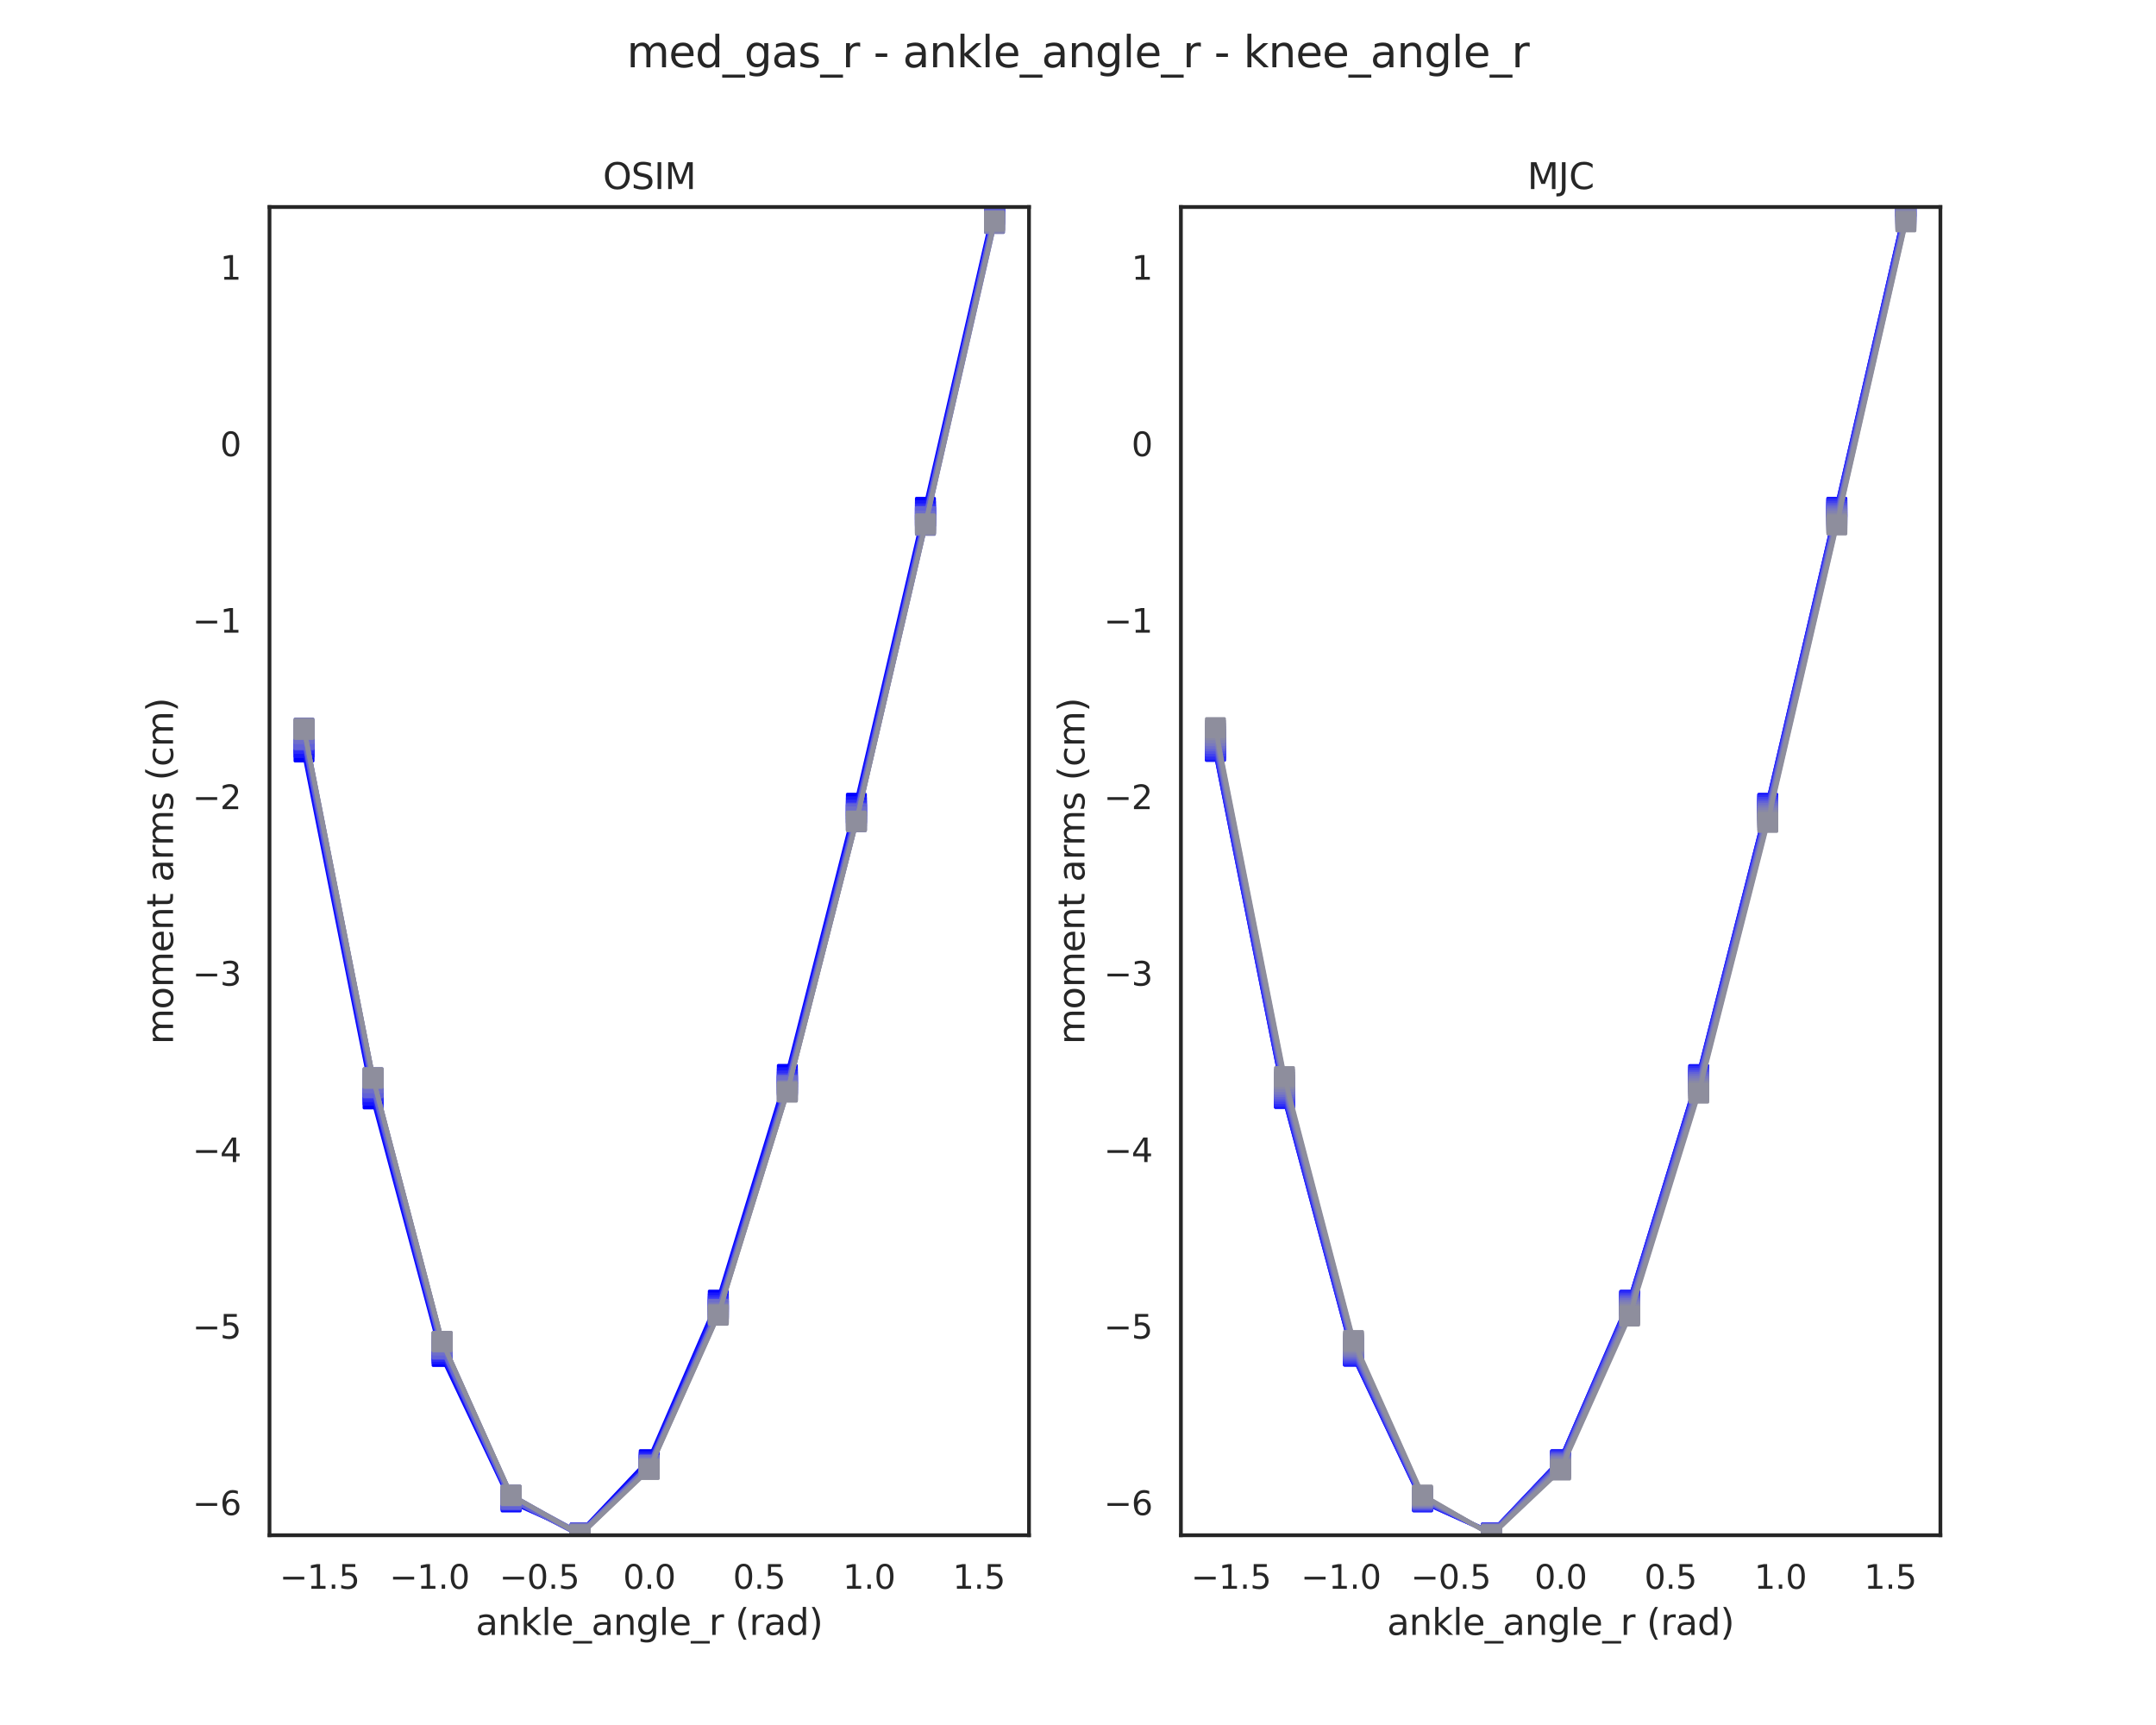<?xml version="1.0" encoding="utf-8" standalone="no"?>
<!DOCTYPE svg PUBLIC "-//W3C//DTD SVG 1.1//EN"
  "http://www.w3.org/Graphics/SVG/1.1/DTD/svg11.dtd">
<svg xmlns:xlink="http://www.w3.org/1999/xlink" width="720pt" height="576pt" viewBox="0 0 720 576" xmlns="http://www.w3.org/2000/svg" version="1.1">
 <defs>
  <style type="text/css">*{stroke-linejoin: round; stroke-linecap: butt}</style>
 </defs>
 <g id="figure_1">
  <g id="patch_1">
   <path d="M 0 576 
L 720 576 
L 720 0 
L 0 0 
z
" style="fill: #ffffff"/>
  </g>
  <g id="axes_1">
   <g id="patch_2">
    <path d="M 90 512.64 
L 343.636 512.64 
L 343.636 69.12 
L 90 69.12 
z
" style="fill: #ffffff"/>
   </g>
   <g id="matplotlib.axis_1">
    <g id="xtick_1">
     <g id="text_1">
      <!-- −1.5 -->
      <g style="fill: #262626" transform="translate(93.37 530.498)scale(0.11 -0.11)">
       <defs>
        <path id="DejaVuSans-2212" d="M 678 2272 
L 4684 2272 
L 4684 1741 
L 678 1741 
L 678 2272 
z
" transform="scale(0.016)"/>
        <path id="DejaVuSans-31" d="M 794 531 
L 1825 531 
L 1825 4091 
L 703 3866 
L 703 4441 
L 1819 4666 
L 2450 4666 
L 2450 531 
L 3481 531 
L 3481 0 
L 794 0 
L 794 531 
z
" transform="scale(0.016)"/>
        <path id="DejaVuSans-2e" d="M 684 794 
L 1344 794 
L 1344 0 
L 684 0 
L 684 794 
z
" transform="scale(0.016)"/>
        <path id="DejaVuSans-35" d="M 691 4666 
L 3169 4666 
L 3169 4134 
L 1269 4134 
L 1269 2991 
Q 1406 3038 1543 3061 
Q 1681 3084 1819 3084 
Q 2600 3084 3056 2656 
Q 3513 2228 3513 1497 
Q 3513 744 3044 326 
Q 2575 -91 1722 -91 
Q 1428 -91 1123 -41 
Q 819 9 494 109 
L 494 744 
Q 775 591 1075 516 
Q 1375 441 1709 441 
Q 2250 441 2565 725 
Q 2881 1009 2881 1497 
Q 2881 1984 2565 2268 
Q 2250 2553 1709 2553 
Q 1456 2553 1204 2497 
Q 953 2441 691 2322 
L 691 4666 
z
" transform="scale(0.016)"/>
       </defs>
       <use xlink:href="#DejaVuSans-2212"/>
       <use xlink:href="#DejaVuSans-31" x="83.789"/>
       <use xlink:href="#DejaVuSans-2e" x="147.412"/>
       <use xlink:href="#DejaVuSans-35" x="179.199"/>
      </g>
     </g>
    </g>
    <g id="xtick_2">
     <g id="text_2">
      <!-- −1.0 -->
      <g style="fill: #262626" transform="translate(130.067 530.498)scale(0.11 -0.11)">
       <defs>
        <path id="DejaVuSans-30" d="M 2034 4250 
Q 1547 4250 1301 3770 
Q 1056 3291 1056 2328 
Q 1056 1369 1301 889 
Q 1547 409 2034 409 
Q 2525 409 2770 889 
Q 3016 1369 3016 2328 
Q 3016 3291 2770 3770 
Q 2525 4250 2034 4250 
z
M 2034 4750 
Q 2819 4750 3233 4129 
Q 3647 3509 3647 2328 
Q 3647 1150 3233 529 
Q 2819 -91 2034 -91 
Q 1250 -91 836 529 
Q 422 1150 422 2328 
Q 422 3509 836 4129 
Q 1250 4750 2034 4750 
z
" transform="scale(0.016)"/>
       </defs>
       <use xlink:href="#DejaVuSans-2212"/>
       <use xlink:href="#DejaVuSans-31" x="83.789"/>
       <use xlink:href="#DejaVuSans-2e" x="147.412"/>
       <use xlink:href="#DejaVuSans-30" x="179.199"/>
      </g>
     </g>
    </g>
    <g id="xtick_3">
     <g id="text_3">
      <!-- −0.5 -->
      <g style="fill: #262626" transform="translate(166.765 530.498)scale(0.11 -0.11)">
       <use xlink:href="#DejaVuSans-2212"/>
       <use xlink:href="#DejaVuSans-30" x="83.789"/>
       <use xlink:href="#DejaVuSans-2e" x="147.412"/>
       <use xlink:href="#DejaVuSans-35" x="179.199"/>
      </g>
     </g>
    </g>
    <g id="xtick_4">
     <g id="text_4">
      <!-- 0.0 -->
      <g style="fill: #262626" transform="translate(208.071 530.498)scale(0.11 -0.11)">
       <use xlink:href="#DejaVuSans-30"/>
       <use xlink:href="#DejaVuSans-2e" x="63.623"/>
       <use xlink:href="#DejaVuSans-30" x="95.41"/>
      </g>
     </g>
    </g>
    <g id="xtick_5">
     <g id="text_5">
      <!-- 0.5 -->
      <g style="fill: #262626" transform="translate(244.769 530.498)scale(0.11 -0.11)">
       <use xlink:href="#DejaVuSans-30"/>
       <use xlink:href="#DejaVuSans-2e" x="63.623"/>
       <use xlink:href="#DejaVuSans-35" x="95.41"/>
      </g>
     </g>
    </g>
    <g id="xtick_6">
     <g id="text_6">
      <!-- 1.0 -->
      <g style="fill: #262626" transform="translate(281.467 530.498)scale(0.11 -0.11)">
       <use xlink:href="#DejaVuSans-31"/>
       <use xlink:href="#DejaVuSans-2e" x="63.623"/>
       <use xlink:href="#DejaVuSans-30" x="95.41"/>
      </g>
     </g>
    </g>
    <g id="xtick_7">
     <g id="text_7">
      <!-- 1.5 -->
      <g style="fill: #262626" transform="translate(318.164 530.498)scale(0.11 -0.11)">
       <use xlink:href="#DejaVuSans-31"/>
       <use xlink:href="#DejaVuSans-2e" x="63.623"/>
       <use xlink:href="#DejaVuSans-35" x="95.41"/>
      </g>
     </g>
    </g>
    <g id="text_8">
     <!-- ankle_angle_r (rad) -->
     <g style="fill: #262626" transform="translate(158.851 545.904)scale(0.12 -0.12)">
      <defs>
       <path id="DejaVuSans-61" d="M 2194 1759 
Q 1497 1759 1228 1600 
Q 959 1441 959 1056 
Q 959 750 1161 570 
Q 1363 391 1709 391 
Q 2188 391 2477 730 
Q 2766 1069 2766 1631 
L 2766 1759 
L 2194 1759 
z
M 3341 1997 
L 3341 0 
L 2766 0 
L 2766 531 
Q 2569 213 2275 61 
Q 1981 -91 1556 -91 
Q 1019 -91 701 211 
Q 384 513 384 1019 
Q 384 1609 779 1909 
Q 1175 2209 1959 2209 
L 2766 2209 
L 2766 2266 
Q 2766 2663 2505 2880 
Q 2244 3097 1772 3097 
Q 1472 3097 1187 3025 
Q 903 2953 641 2809 
L 641 3341 
Q 956 3463 1253 3523 
Q 1550 3584 1831 3584 
Q 2591 3584 2966 3190 
Q 3341 2797 3341 1997 
z
" transform="scale(0.016)"/>
       <path id="DejaVuSans-6e" d="M 3513 2113 
L 3513 0 
L 2938 0 
L 2938 2094 
Q 2938 2591 2744 2837 
Q 2550 3084 2163 3084 
Q 1697 3084 1428 2787 
Q 1159 2491 1159 1978 
L 1159 0 
L 581 0 
L 581 3500 
L 1159 3500 
L 1159 2956 
Q 1366 3272 1645 3428 
Q 1925 3584 2291 3584 
Q 2894 3584 3203 3211 
Q 3513 2838 3513 2113 
z
" transform="scale(0.016)"/>
       <path id="DejaVuSans-6b" d="M 581 4863 
L 1159 4863 
L 1159 1991 
L 2875 3500 
L 3609 3500 
L 1753 1863 
L 3688 0 
L 2938 0 
L 1159 1709 
L 1159 0 
L 581 0 
L 581 4863 
z
" transform="scale(0.016)"/>
       <path id="DejaVuSans-6c" d="M 603 4863 
L 1178 4863 
L 1178 0 
L 603 0 
L 603 4863 
z
" transform="scale(0.016)"/>
       <path id="DejaVuSans-65" d="M 3597 1894 
L 3597 1613 
L 953 1613 
Q 991 1019 1311 708 
Q 1631 397 2203 397 
Q 2534 397 2845 478 
Q 3156 559 3463 722 
L 3463 178 
Q 3153 47 2828 -22 
Q 2503 -91 2169 -91 
Q 1331 -91 842 396 
Q 353 884 353 1716 
Q 353 2575 817 3079 
Q 1281 3584 2069 3584 
Q 2775 3584 3186 3129 
Q 3597 2675 3597 1894 
z
M 3022 2063 
Q 3016 2534 2758 2815 
Q 2500 3097 2075 3097 
Q 1594 3097 1305 2825 
Q 1016 2553 972 2059 
L 3022 2063 
z
" transform="scale(0.016)"/>
       <path id="DejaVuSans-5f" d="M 3263 -1063 
L 3263 -1509 
L -63 -1509 
L -63 -1063 
L 3263 -1063 
z
" transform="scale(0.016)"/>
       <path id="DejaVuSans-67" d="M 2906 1791 
Q 2906 2416 2648 2759 
Q 2391 3103 1925 3103 
Q 1463 3103 1205 2759 
Q 947 2416 947 1791 
Q 947 1169 1205 825 
Q 1463 481 1925 481 
Q 2391 481 2648 825 
Q 2906 1169 2906 1791 
z
M 3481 434 
Q 3481 -459 3084 -895 
Q 2688 -1331 1869 -1331 
Q 1566 -1331 1297 -1286 
Q 1028 -1241 775 -1147 
L 775 -588 
Q 1028 -725 1275 -790 
Q 1522 -856 1778 -856 
Q 2344 -856 2625 -561 
Q 2906 -266 2906 331 
L 2906 616 
Q 2728 306 2450 153 
Q 2172 0 1784 0 
Q 1141 0 747 490 
Q 353 981 353 1791 
Q 353 2603 747 3093 
Q 1141 3584 1784 3584 
Q 2172 3584 2450 3431 
Q 2728 3278 2906 2969 
L 2906 3500 
L 3481 3500 
L 3481 434 
z
" transform="scale(0.016)"/>
       <path id="DejaVuSans-72" d="M 2631 2963 
Q 2534 3019 2420 3045 
Q 2306 3072 2169 3072 
Q 1681 3072 1420 2755 
Q 1159 2438 1159 1844 
L 1159 0 
L 581 0 
L 581 3500 
L 1159 3500 
L 1159 2956 
Q 1341 3275 1631 3429 
Q 1922 3584 2338 3584 
Q 2397 3584 2469 3576 
Q 2541 3569 2628 3553 
L 2631 2963 
z
" transform="scale(0.016)"/>
       <path id="DejaVuSans-20" transform="scale(0.016)"/>
       <path id="DejaVuSans-28" d="M 1984 4856 
Q 1566 4138 1362 3434 
Q 1159 2731 1159 2009 
Q 1159 1288 1364 580 
Q 1569 -128 1984 -844 
L 1484 -844 
Q 1016 -109 783 600 
Q 550 1309 550 2009 
Q 550 2706 781 3412 
Q 1013 4119 1484 4856 
L 1984 4856 
z
" transform="scale(0.016)"/>
       <path id="DejaVuSans-64" d="M 2906 2969 
L 2906 4863 
L 3481 4863 
L 3481 0 
L 2906 0 
L 2906 525 
Q 2725 213 2448 61 
Q 2172 -91 1784 -91 
Q 1150 -91 751 415 
Q 353 922 353 1747 
Q 353 2572 751 3078 
Q 1150 3584 1784 3584 
Q 2172 3584 2448 3432 
Q 2725 3281 2906 2969 
z
M 947 1747 
Q 947 1113 1208 752 
Q 1469 391 1925 391 
Q 2381 391 2643 752 
Q 2906 1113 2906 1747 
Q 2906 2381 2643 2742 
Q 2381 3103 1925 3103 
Q 1469 3103 1208 2742 
Q 947 2381 947 1747 
z
" transform="scale(0.016)"/>
       <path id="DejaVuSans-29" d="M 513 4856 
L 1013 4856 
Q 1481 4119 1714 3412 
Q 1947 2706 1947 2009 
Q 1947 1309 1714 600 
Q 1481 -109 1013 -844 
L 513 -844 
Q 928 -128 1133 580 
Q 1338 1288 1338 2009 
Q 1338 2731 1133 3434 
Q 928 4138 513 4856 
z
" transform="scale(0.016)"/>
      </defs>
      <use xlink:href="#DejaVuSans-61"/>
      <use xlink:href="#DejaVuSans-6e" x="61.279"/>
      <use xlink:href="#DejaVuSans-6b" x="124.658"/>
      <use xlink:href="#DejaVuSans-6c" x="182.568"/>
      <use xlink:href="#DejaVuSans-65" x="210.352"/>
      <use xlink:href="#DejaVuSans-5f" x="271.875"/>
      <use xlink:href="#DejaVuSans-61" x="321.875"/>
      <use xlink:href="#DejaVuSans-6e" x="383.154"/>
      <use xlink:href="#DejaVuSans-67" x="446.533"/>
      <use xlink:href="#DejaVuSans-6c" x="510.01"/>
      <use xlink:href="#DejaVuSans-65" x="537.793"/>
      <use xlink:href="#DejaVuSans-5f" x="599.316"/>
      <use xlink:href="#DejaVuSans-72" x="649.316"/>
      <use xlink:href="#DejaVuSans-20" x="690.43"/>
      <use xlink:href="#DejaVuSans-28" x="722.217"/>
      <use xlink:href="#DejaVuSans-72" x="761.23"/>
      <use xlink:href="#DejaVuSans-61" x="802.344"/>
      <use xlink:href="#DejaVuSans-64" x="863.623"/>
      <use xlink:href="#DejaVuSans-29" x="927.1"/>
     </g>
    </g>
   </g>
   <g id="matplotlib.axis_2">
    <g id="ytick_1">
     <g id="text_9">
      <!-- −6 -->
      <g style="fill: #262626" transform="translate(64.284 505.897)scale(0.11 -0.11)">
       <defs>
        <path id="DejaVuSans-36" d="M 2113 2584 
Q 1688 2584 1439 2293 
Q 1191 2003 1191 1497 
Q 1191 994 1439 701 
Q 1688 409 2113 409 
Q 2538 409 2786 701 
Q 3034 994 3034 1497 
Q 3034 2003 2786 2293 
Q 2538 2584 2113 2584 
z
M 3366 4563 
L 3366 3988 
Q 3128 4100 2886 4159 
Q 2644 4219 2406 4219 
Q 1781 4219 1451 3797 
Q 1122 3375 1075 2522 
Q 1259 2794 1537 2939 
Q 1816 3084 2150 3084 
Q 2853 3084 3261 2657 
Q 3669 2231 3669 1497 
Q 3669 778 3244 343 
Q 2819 -91 2113 -91 
Q 1303 -91 875 529 
Q 447 1150 447 2328 
Q 447 3434 972 4092 
Q 1497 4750 2381 4750 
Q 2619 4750 2861 4703 
Q 3103 4656 3366 4563 
z
" transform="scale(0.016)"/>
       </defs>
       <use xlink:href="#DejaVuSans-2212"/>
       <use xlink:href="#DejaVuSans-36" x="83.789"/>
      </g>
     </g>
    </g>
    <g id="ytick_2">
     <g id="text_10">
      <!-- −5 -->
      <g style="fill: #262626" transform="translate(64.284 446.968)scale(0.11 -0.11)">
       <use xlink:href="#DejaVuSans-2212"/>
       <use xlink:href="#DejaVuSans-35" x="83.789"/>
      </g>
     </g>
    </g>
    <g id="ytick_3">
     <g id="text_11">
      <!-- −4 -->
      <g style="fill: #262626" transform="translate(64.284 388.038)scale(0.11 -0.11)">
       <defs>
        <path id="DejaVuSans-34" d="M 2419 4116 
L 825 1625 
L 2419 1625 
L 2419 4116 
z
M 2253 4666 
L 3047 4666 
L 3047 1625 
L 3713 1625 
L 3713 1100 
L 3047 1100 
L 3047 0 
L 2419 0 
L 2419 1100 
L 313 1100 
L 313 1709 
L 2253 4666 
z
" transform="scale(0.016)"/>
       </defs>
       <use xlink:href="#DejaVuSans-2212"/>
       <use xlink:href="#DejaVuSans-34" x="83.789"/>
      </g>
     </g>
    </g>
    <g id="ytick_4">
     <g id="text_12">
      <!-- −3 -->
      <g style="fill: #262626" transform="translate(64.284 329.108)scale(0.11 -0.11)">
       <defs>
        <path id="DejaVuSans-33" d="M 2597 2516 
Q 3050 2419 3304 2112 
Q 3559 1806 3559 1356 
Q 3559 666 3084 287 
Q 2609 -91 1734 -91 
Q 1441 -91 1130 -33 
Q 819 25 488 141 
L 488 750 
Q 750 597 1062 519 
Q 1375 441 1716 441 
Q 2309 441 2620 675 
Q 2931 909 2931 1356 
Q 2931 1769 2642 2001 
Q 2353 2234 1838 2234 
L 1294 2234 
L 1294 2753 
L 1863 2753 
Q 2328 2753 2575 2939 
Q 2822 3125 2822 3475 
Q 2822 3834 2567 4026 
Q 2313 4219 1838 4219 
Q 1578 4219 1281 4162 
Q 984 4106 628 3988 
L 628 4550 
Q 988 4650 1302 4700 
Q 1616 4750 1894 4750 
Q 2613 4750 3031 4423 
Q 3450 4097 3450 3541 
Q 3450 3153 3228 2886 
Q 3006 2619 2597 2516 
z
" transform="scale(0.016)"/>
       </defs>
       <use xlink:href="#DejaVuSans-2212"/>
       <use xlink:href="#DejaVuSans-33" x="83.789"/>
      </g>
     </g>
    </g>
    <g id="ytick_5">
     <g id="text_13">
      <!-- −2 -->
      <g style="fill: #262626" transform="translate(64.284 270.179)scale(0.11 -0.11)">
       <defs>
        <path id="DejaVuSans-32" d="M 1228 531 
L 3431 531 
L 3431 0 
L 469 0 
L 469 531 
Q 828 903 1448 1529 
Q 2069 2156 2228 2338 
Q 2531 2678 2651 2914 
Q 2772 3150 2772 3378 
Q 2772 3750 2511 3984 
Q 2250 4219 1831 4219 
Q 1534 4219 1204 4116 
Q 875 4013 500 3803 
L 500 4441 
Q 881 4594 1212 4672 
Q 1544 4750 1819 4750 
Q 2544 4750 2975 4387 
Q 3406 4025 3406 3419 
Q 3406 3131 3298 2873 
Q 3191 2616 2906 2266 
Q 2828 2175 2409 1742 
Q 1991 1309 1228 531 
z
" transform="scale(0.016)"/>
       </defs>
       <use xlink:href="#DejaVuSans-2212"/>
       <use xlink:href="#DejaVuSans-32" x="83.789"/>
      </g>
     </g>
    </g>
    <g id="ytick_6">
     <g id="text_14">
      <!-- −1 -->
      <g style="fill: #262626" transform="translate(64.284 211.249)scale(0.11 -0.11)">
       <use xlink:href="#DejaVuSans-2212"/>
       <use xlink:href="#DejaVuSans-31" x="83.789"/>
      </g>
     </g>
    </g>
    <g id="ytick_7">
     <g id="text_15">
      <!-- 0 -->
      <g style="fill: #262626" transform="translate(73.501 152.319)scale(0.11 -0.11)">
       <use xlink:href="#DejaVuSans-30"/>
      </g>
     </g>
    </g>
    <g id="ytick_8">
     <g id="text_16">
      <!-- 1 -->
      <g style="fill: #262626" transform="translate(73.501 93.39)scale(0.11 -0.11)">
       <use xlink:href="#DejaVuSans-31"/>
      </g>
     </g>
    </g>
    <g id="text_17">
     <!-- moment arms (cm) -->
     <g style="fill: #262626" transform="translate(57.788 348.734)rotate(-90)scale(0.12 -0.12)">
      <defs>
       <path id="DejaVuSans-6d" d="M 3328 2828 
Q 3544 3216 3844 3400 
Q 4144 3584 4550 3584 
Q 5097 3584 5394 3201 
Q 5691 2819 5691 2113 
L 5691 0 
L 5113 0 
L 5113 2094 
Q 5113 2597 4934 2840 
Q 4756 3084 4391 3084 
Q 3944 3084 3684 2787 
Q 3425 2491 3425 1978 
L 3425 0 
L 2847 0 
L 2847 2094 
Q 2847 2600 2669 2842 
Q 2491 3084 2119 3084 
Q 1678 3084 1418 2786 
Q 1159 2488 1159 1978 
L 1159 0 
L 581 0 
L 581 3500 
L 1159 3500 
L 1159 2956 
Q 1356 3278 1631 3431 
Q 1906 3584 2284 3584 
Q 2666 3584 2933 3390 
Q 3200 3197 3328 2828 
z
" transform="scale(0.016)"/>
       <path id="DejaVuSans-6f" d="M 1959 3097 
Q 1497 3097 1228 2736 
Q 959 2375 959 1747 
Q 959 1119 1226 758 
Q 1494 397 1959 397 
Q 2419 397 2687 759 
Q 2956 1122 2956 1747 
Q 2956 2369 2687 2733 
Q 2419 3097 1959 3097 
z
M 1959 3584 
Q 2709 3584 3137 3096 
Q 3566 2609 3566 1747 
Q 3566 888 3137 398 
Q 2709 -91 1959 -91 
Q 1206 -91 779 398 
Q 353 888 353 1747 
Q 353 2609 779 3096 
Q 1206 3584 1959 3584 
z
" transform="scale(0.016)"/>
       <path id="DejaVuSans-74" d="M 1172 4494 
L 1172 3500 
L 2356 3500 
L 2356 3053 
L 1172 3053 
L 1172 1153 
Q 1172 725 1289 603 
Q 1406 481 1766 481 
L 2356 481 
L 2356 0 
L 1766 0 
Q 1100 0 847 248 
Q 594 497 594 1153 
L 594 3053 
L 172 3053 
L 172 3500 
L 594 3500 
L 594 4494 
L 1172 4494 
z
" transform="scale(0.016)"/>
       <path id="DejaVuSans-73" d="M 2834 3397 
L 2834 2853 
Q 2591 2978 2328 3040 
Q 2066 3103 1784 3103 
Q 1356 3103 1142 2972 
Q 928 2841 928 2578 
Q 928 2378 1081 2264 
Q 1234 2150 1697 2047 
L 1894 2003 
Q 2506 1872 2764 1633 
Q 3022 1394 3022 966 
Q 3022 478 2636 193 
Q 2250 -91 1575 -91 
Q 1294 -91 989 -36 
Q 684 19 347 128 
L 347 722 
Q 666 556 975 473 
Q 1284 391 1588 391 
Q 1994 391 2212 530 
Q 2431 669 2431 922 
Q 2431 1156 2273 1281 
Q 2116 1406 1581 1522 
L 1381 1569 
Q 847 1681 609 1914 
Q 372 2147 372 2553 
Q 372 3047 722 3315 
Q 1072 3584 1716 3584 
Q 2034 3584 2315 3537 
Q 2597 3491 2834 3397 
z
" transform="scale(0.016)"/>
       <path id="DejaVuSans-63" d="M 3122 3366 
L 3122 2828 
Q 2878 2963 2633 3030 
Q 2388 3097 2138 3097 
Q 1578 3097 1268 2742 
Q 959 2388 959 1747 
Q 959 1106 1268 751 
Q 1578 397 2138 397 
Q 2388 397 2633 464 
Q 2878 531 3122 666 
L 3122 134 
Q 2881 22 2623 -34 
Q 2366 -91 2075 -91 
Q 1284 -91 818 406 
Q 353 903 353 1747 
Q 353 2603 823 3093 
Q 1294 3584 2113 3584 
Q 2378 3584 2631 3529 
Q 2884 3475 3122 3366 
z
" transform="scale(0.016)"/>
      </defs>
      <use xlink:href="#DejaVuSans-6d"/>
      <use xlink:href="#DejaVuSans-6f" x="97.412"/>
      <use xlink:href="#DejaVuSans-6d" x="158.594"/>
      <use xlink:href="#DejaVuSans-65" x="256.006"/>
      <use xlink:href="#DejaVuSans-6e" x="317.529"/>
      <use xlink:href="#DejaVuSans-74" x="380.908"/>
      <use xlink:href="#DejaVuSans-20" x="420.117"/>
      <use xlink:href="#DejaVuSans-61" x="451.904"/>
      <use xlink:href="#DejaVuSans-72" x="513.184"/>
      <use xlink:href="#DejaVuSans-6d" x="552.547"/>
      <use xlink:href="#DejaVuSans-73" x="649.959"/>
      <use xlink:href="#DejaVuSans-20" x="702.059"/>
      <use xlink:href="#DejaVuSans-28" x="733.846"/>
      <use xlink:href="#DejaVuSans-63" x="772.859"/>
      <use xlink:href="#DejaVuSans-6d" x="827.84"/>
      <use xlink:href="#DejaVuSans-29" x="925.252"/>
     </g>
    </g>
   </g>
   <g id="line2d_1">
    <path d="M 101.529 251.095 
L 124.587 366.943 
L 147.645 452.945 
L 170.702 501.521 
L 193.76 511.81 
L 216.818 487.395 
L 239.876 434.133 
L 262.934 358.759 
L 285.992 268.214 
L 309.05 169.398 
L 332.107 69.152 
" clip-path="url(#pb2b6ff3b06)" style="fill: none; stroke: #0000ff; stroke-width: 1.5; stroke-linecap: round"/>
    <defs>
     <path id="mf72278159f" d="M -3 3 
L 3 3 
L 3 -3 
L -3 -3 
z
" style="stroke: #0000ff; stroke-linejoin: miter"/>
    </defs>
    <g clip-path="url(#pb2b6ff3b06)">
     <use xlink:href="#mf72278159f" x="101.529" y="251.095" style="fill: #0000ff; stroke: #0000ff; stroke-linejoin: miter"/>
     <use xlink:href="#mf72278159f" x="124.587" y="366.943" style="fill: #0000ff; stroke: #0000ff; stroke-linejoin: miter"/>
     <use xlink:href="#mf72278159f" x="147.645" y="452.945" style="fill: #0000ff; stroke: #0000ff; stroke-linejoin: miter"/>
     <use xlink:href="#mf72278159f" x="170.702" y="501.521" style="fill: #0000ff; stroke: #0000ff; stroke-linejoin: miter"/>
     <use xlink:href="#mf72278159f" x="193.76" y="511.81" style="fill: #0000ff; stroke: #0000ff; stroke-linejoin: miter"/>
     <use xlink:href="#mf72278159f" x="216.818" y="487.395" style="fill: #0000ff; stroke: #0000ff; stroke-linejoin: miter"/>
     <use xlink:href="#mf72278159f" x="239.876" y="434.133" style="fill: #0000ff; stroke: #0000ff; stroke-linejoin: miter"/>
     <use xlink:href="#mf72278159f" x="262.934" y="358.759" style="fill: #0000ff; stroke: #0000ff; stroke-linejoin: miter"/>
     <use xlink:href="#mf72278159f" x="285.992" y="268.214" style="fill: #0000ff; stroke: #0000ff; stroke-linejoin: miter"/>
     <use xlink:href="#mf72278159f" x="309.05" y="169.398" style="fill: #0000ff; stroke: #0000ff; stroke-linejoin: miter"/>
     <use xlink:href="#mf72278159f" x="332.107" y="69.152" style="fill: #0000ff; stroke: #0000ff; stroke-linejoin: miter"/>
    </g>
   </g>
   <g id="line2d_2">
    <path d="M 101.529 249.634 
L 124.587 365.7 
L 147.645 452.124 
L 170.702 501.218 
L 193.76 512.015 
L 216.818 488.027 
L 239.876 435.071 
L 262.934 359.877 
L 285.992 269.393 
L 309.05 170.538 
L 332.107 70.176 
" clip-path="url(#pb2b6ff3b06)" style="fill: none; stroke: #1717fd; stroke-width: 1.5; stroke-linecap: round"/>
    <defs>
     <path id="maef94529dc" d="M -3 3 
L 3 3 
L 3 -3 
L -3 -3 
z
" style="stroke: #1717fd; stroke-linejoin: miter"/>
    </defs>
    <g clip-path="url(#pb2b6ff3b06)">
     <use xlink:href="#maef94529dc" x="101.529" y="249.634" style="fill: #1717fd; stroke: #1717fd; stroke-linejoin: miter"/>
     <use xlink:href="#maef94529dc" x="124.587" y="365.7" style="fill: #1717fd; stroke: #1717fd; stroke-linejoin: miter"/>
     <use xlink:href="#maef94529dc" x="147.645" y="452.124" style="fill: #1717fd; stroke: #1717fd; stroke-linejoin: miter"/>
     <use xlink:href="#maef94529dc" x="170.702" y="501.218" style="fill: #1717fd; stroke: #1717fd; stroke-linejoin: miter"/>
     <use xlink:href="#maef94529dc" x="193.76" y="512.015" style="fill: #1717fd; stroke: #1717fd; stroke-linejoin: miter"/>
     <use xlink:href="#maef94529dc" x="216.818" y="488.027" style="fill: #1717fd; stroke: #1717fd; stroke-linejoin: miter"/>
     <use xlink:href="#maef94529dc" x="239.876" y="435.071" style="fill: #1717fd; stroke: #1717fd; stroke-linejoin: miter"/>
     <use xlink:href="#maef94529dc" x="262.934" y="359.877" style="fill: #1717fd; stroke: #1717fd; stroke-linejoin: miter"/>
     <use xlink:href="#maef94529dc" x="285.992" y="269.393" style="fill: #1717fd; stroke: #1717fd; stroke-linejoin: miter"/>
     <use xlink:href="#maef94529dc" x="309.05" y="170.538" style="fill: #1717fd; stroke: #1717fd; stroke-linejoin: miter"/>
     <use xlink:href="#maef94529dc" x="332.107" y="70.176" style="fill: #1717fd; stroke: #1717fd; stroke-linejoin: miter"/>
    </g>
   </g>
   <g id="line2d_3">
    <path d="M 101.529 248.225 
L 124.587 364.49 
L 147.645 451.317 
L 170.702 500.92 
L 193.76 512.223 
L 216.818 488.657 
L 239.876 436.001 
L 262.934 360.974 
L 285.992 270.535 
L 309.05 171.623 
L 332.107 71.125 
" clip-path="url(#pb2b6ff3b06)" style="fill: none; stroke: #2d2df7; stroke-width: 1.5; stroke-linecap: round"/>
    <defs>
     <path id="m0855e58c50" d="M -3 3 
L 3 3 
L 3 -3 
L -3 -3 
z
" style="stroke: #2d2df7; stroke-linejoin: miter"/>
    </defs>
    <g clip-path="url(#pb2b6ff3b06)">
     <use xlink:href="#m0855e58c50" x="101.529" y="248.225" style="fill: #2d2df7; stroke: #2d2df7; stroke-linejoin: miter"/>
     <use xlink:href="#m0855e58c50" x="124.587" y="364.49" style="fill: #2d2df7; stroke: #2d2df7; stroke-linejoin: miter"/>
     <use xlink:href="#m0855e58c50" x="147.645" y="451.317" style="fill: #2d2df7; stroke: #2d2df7; stroke-linejoin: miter"/>
     <use xlink:href="#m0855e58c50" x="170.702" y="500.92" style="fill: #2d2df7; stroke: #2d2df7; stroke-linejoin: miter"/>
     <use xlink:href="#m0855e58c50" x="193.76" y="512.223" style="fill: #2d2df7; stroke: #2d2df7; stroke-linejoin: miter"/>
     <use xlink:href="#m0855e58c50" x="216.818" y="488.657" style="fill: #2d2df7; stroke: #2d2df7; stroke-linejoin: miter"/>
     <use xlink:href="#m0855e58c50" x="239.876" y="436.001" style="fill: #2d2df7; stroke: #2d2df7; stroke-linejoin: miter"/>
     <use xlink:href="#m0855e58c50" x="262.934" y="360.974" style="fill: #2d2df7; stroke: #2d2df7; stroke-linejoin: miter"/>
     <use xlink:href="#m0855e58c50" x="285.992" y="270.535" style="fill: #2d2df7; stroke: #2d2df7; stroke-linejoin: miter"/>
     <use xlink:href="#m0855e58c50" x="309.05" y="171.623" style="fill: #2d2df7; stroke: #2d2df7; stroke-linejoin: miter"/>
     <use xlink:href="#m0855e58c50" x="332.107" y="71.125" style="fill: #2d2df7; stroke: #2d2df7; stroke-linejoin: miter"/>
    </g>
   </g>
   <g id="line2d_4">
    <path d="M 101.529 247.174 
L 124.587 363.553 
L 147.645 450.681 
L 170.702 500.691 
L 193.76 512.408 
L 216.818 489.185 
L 239.876 436.762 
L 262.934 361.847 
L 285.992 271.412 
L 309.05 172.418 
L 332.107 71.778 
" clip-path="url(#pb2b6ff3b06)" style="fill: none; stroke: #4141ee; stroke-width: 1.5; stroke-linecap: round"/>
    <defs>
     <path id="mc16c20b2bf" d="M -3 3 
L 3 3 
L 3 -3 
L -3 -3 
z
" style="stroke: #4141ee; stroke-linejoin: miter"/>
    </defs>
    <g clip-path="url(#pb2b6ff3b06)">
     <use xlink:href="#mc16c20b2bf" x="101.529" y="247.174" style="fill: #4141ee; stroke: #4141ee; stroke-linejoin: miter"/>
     <use xlink:href="#mc16c20b2bf" x="124.587" y="363.553" style="fill: #4141ee; stroke: #4141ee; stroke-linejoin: miter"/>
     <use xlink:href="#mc16c20b2bf" x="147.645" y="450.681" style="fill: #4141ee; stroke: #4141ee; stroke-linejoin: miter"/>
     <use xlink:href="#mc16c20b2bf" x="170.702" y="500.691" style="fill: #4141ee; stroke: #4141ee; stroke-linejoin: miter"/>
     <use xlink:href="#mc16c20b2bf" x="193.76" y="512.408" style="fill: #4141ee; stroke: #4141ee; stroke-linejoin: miter"/>
     <use xlink:href="#mc16c20b2bf" x="216.818" y="489.185" style="fill: #4141ee; stroke: #4141ee; stroke-linejoin: miter"/>
     <use xlink:href="#mc16c20b2bf" x="239.876" y="436.762" style="fill: #4141ee; stroke: #4141ee; stroke-linejoin: miter"/>
     <use xlink:href="#mc16c20b2bf" x="262.934" y="361.847" style="fill: #4141ee; stroke: #4141ee; stroke-linejoin: miter"/>
     <use xlink:href="#mc16c20b2bf" x="285.992" y="271.412" style="fill: #4141ee; stroke: #4141ee; stroke-linejoin: miter"/>
     <use xlink:href="#mc16c20b2bf" x="309.05" y="172.418" style="fill: #4141ee; stroke: #4141ee; stroke-linejoin: miter"/>
     <use xlink:href="#mc16c20b2bf" x="332.107" y="71.778" style="fill: #4141ee; stroke: #4141ee; stroke-linejoin: miter"/>
    </g>
   </g>
   <g id="line2d_5">
    <path d="M 101.529 246.695 
L 124.587 363.064 
L 147.645 450.332 
L 170.702 500.579 
L 193.76 512.551 
L 216.818 489.535 
L 239.876 437.233 
L 262.934 362.347 
L 285.992 271.858 
L 309.05 172.754 
L 332.107 71.98 
" clip-path="url(#pb2b6ff3b06)" style="fill: none; stroke: #5252e3; stroke-width: 1.5; stroke-linecap: round"/>
    <defs>
     <path id="mb9790eb43a" d="M -3 3 
L 3 3 
L 3 -3 
L -3 -3 
z
" style="stroke: #5252e3; stroke-linejoin: miter"/>
    </defs>
    <g clip-path="url(#pb2b6ff3b06)">
     <use xlink:href="#mb9790eb43a" x="101.529" y="246.695" style="fill: #5252e3; stroke: #5252e3; stroke-linejoin: miter"/>
     <use xlink:href="#mb9790eb43a" x="124.587" y="363.064" style="fill: #5252e3; stroke: #5252e3; stroke-linejoin: miter"/>
     <use xlink:href="#mb9790eb43a" x="147.645" y="450.332" style="fill: #5252e3; stroke: #5252e3; stroke-linejoin: miter"/>
     <use xlink:href="#mb9790eb43a" x="170.702" y="500.579" style="fill: #5252e3; stroke: #5252e3; stroke-linejoin: miter"/>
     <use xlink:href="#mb9790eb43a" x="193.76" y="512.551" style="fill: #5252e3; stroke: #5252e3; stroke-linejoin: miter"/>
     <use xlink:href="#mb9790eb43a" x="216.818" y="489.535" style="fill: #5252e3; stroke: #5252e3; stroke-linejoin: miter"/>
     <use xlink:href="#mb9790eb43a" x="239.876" y="437.233" style="fill: #5252e3; stroke: #5252e3; stroke-linejoin: miter"/>
     <use xlink:href="#mb9790eb43a" x="262.934" y="362.347" style="fill: #5252e3; stroke: #5252e3; stroke-linejoin: miter"/>
     <use xlink:href="#mb9790eb43a" x="285.992" y="271.858" style="fill: #5252e3; stroke: #5252e3; stroke-linejoin: miter"/>
     <use xlink:href="#mb9790eb43a" x="309.05" y="172.754" style="fill: #5252e3; stroke: #5252e3; stroke-linejoin: miter"/>
     <use xlink:href="#mb9790eb43a" x="332.107" y="71.98" style="fill: #5252e3; stroke: #5252e3; stroke-linejoin: miter"/>
    </g>
   </g>
   <g id="line2d_6">
    <path d="M 101.529 246.947 
L 124.587 363.167 
L 147.645 450.369 
L 170.702 500.627 
L 193.76 512.64 
L 216.818 489.646 
L 239.876 437.317 
L 262.934 362.35 
L 285.992 271.738 
L 309.05 172.492 
L 332.107 71.589 
" clip-path="url(#pb2b6ff3b06)" style="fill: none; stroke: #6262d7; stroke-width: 1.5; stroke-linecap: round"/>
    <defs>
     <path id="m04e0f2ba6b" d="M -3 3 
L 3 3 
L 3 -3 
L -3 -3 
z
" style="stroke: #6262d7; stroke-linejoin: miter"/>
    </defs>
    <g clip-path="url(#pb2b6ff3b06)">
     <use xlink:href="#m04e0f2ba6b" x="101.529" y="246.947" style="fill: #6262d7; stroke: #6262d7; stroke-linejoin: miter"/>
     <use xlink:href="#m04e0f2ba6b" x="124.587" y="363.167" style="fill: #6262d7; stroke: #6262d7; stroke-linejoin: miter"/>
     <use xlink:href="#m04e0f2ba6b" x="147.645" y="450.369" style="fill: #6262d7; stroke: #6262d7; stroke-linejoin: miter"/>
     <use xlink:href="#m04e0f2ba6b" x="170.702" y="500.627" style="fill: #6262d7; stroke: #6262d7; stroke-linejoin: miter"/>
     <use xlink:href="#m04e0f2ba6b" x="193.76" y="512.64" style="fill: #6262d7; stroke: #6262d7; stroke-linejoin: miter"/>
     <use xlink:href="#m04e0f2ba6b" x="216.818" y="489.646" style="fill: #6262d7; stroke: #6262d7; stroke-linejoin: miter"/>
     <use xlink:href="#m04e0f2ba6b" x="239.876" y="437.317" style="fill: #6262d7; stroke: #6262d7; stroke-linejoin: miter"/>
     <use xlink:href="#m04e0f2ba6b" x="262.934" y="362.35" style="fill: #6262d7; stroke: #6262d7; stroke-linejoin: miter"/>
     <use xlink:href="#m04e0f2ba6b" x="285.992" y="271.738" style="fill: #6262d7; stroke: #6262d7; stroke-linejoin: miter"/>
     <use xlink:href="#m04e0f2ba6b" x="309.05" y="172.492" style="fill: #6262d7; stroke: #6262d7; stroke-linejoin: miter"/>
     <use xlink:href="#m04e0f2ba6b" x="332.107" y="71.589" style="fill: #6262d7; stroke: #6262d7; stroke-linejoin: miter"/>
    </g>
   </g>
   <g id="line2d_7">
    <path d="M 101.529 244.96 
L 124.587 361.577 
L 147.645 449.134 
L 170.702 499.664 
L 193.76 511.922 
L 216.818 489.227 
L 239.876 437.295 
L 262.934 362.821 
L 285.992 272.759 
L 309.05 174.051 
L 332.107 73.588 
" clip-path="url(#pb2b6ff3b06)" style="fill: none; stroke: #6e6eca; stroke-width: 1.5; stroke-linecap: round"/>
    <defs>
     <path id="mf681018c0e" d="M -3 3 
L 3 3 
L 3 -3 
L -3 -3 
z
" style="stroke: #6e6eca; stroke-linejoin: miter"/>
    </defs>
    <g clip-path="url(#pb2b6ff3b06)">
     <use xlink:href="#mf681018c0e" x="101.529" y="244.96" style="fill: #6e6eca; stroke: #6e6eca; stroke-linejoin: miter"/>
     <use xlink:href="#mf681018c0e" x="124.587" y="361.577" style="fill: #6e6eca; stroke: #6e6eca; stroke-linejoin: miter"/>
     <use xlink:href="#mf681018c0e" x="147.645" y="449.134" style="fill: #6e6eca; stroke: #6e6eca; stroke-linejoin: miter"/>
     <use xlink:href="#mf681018c0e" x="170.702" y="499.664" style="fill: #6e6eca; stroke: #6e6eca; stroke-linejoin: miter"/>
     <use xlink:href="#mf681018c0e" x="193.76" y="511.922" style="fill: #6e6eca; stroke: #6e6eca; stroke-linejoin: miter"/>
     <use xlink:href="#mf681018c0e" x="216.818" y="489.227" style="fill: #6e6eca; stroke: #6e6eca; stroke-linejoin: miter"/>
     <use xlink:href="#mf681018c0e" x="239.876" y="437.295" style="fill: #6e6eca; stroke: #6e6eca; stroke-linejoin: miter"/>
     <use xlink:href="#mf681018c0e" x="262.934" y="362.821" style="fill: #6e6eca; stroke: #6e6eca; stroke-linejoin: miter"/>
     <use xlink:href="#mf681018c0e" x="285.992" y="272.759" style="fill: #6e6eca; stroke: #6e6eca; stroke-linejoin: miter"/>
     <use xlink:href="#mf681018c0e" x="309.05" y="174.051" style="fill: #6e6eca; stroke: #6e6eca; stroke-linejoin: miter"/>
     <use xlink:href="#mf681018c0e" x="332.107" y="73.588" style="fill: #6e6eca; stroke: #6e6eca; stroke-linejoin: miter"/>
    </g>
   </g>
   <g id="line2d_8">
    <path d="M 101.529 243.378 
L 124.587 360.172 
L 147.645 448.179 
L 170.702 499.31 
L 193.76 512.18 
L 216.818 489.995 
L 239.876 438.416 
L 262.934 364.122 
L 285.992 274.081 
L 309.05 175.267 
L 332.107 74.613 
" clip-path="url(#pb2b6ff3b06)" style="fill: none; stroke: #7979be; stroke-width: 1.5; stroke-linecap: round"/>
    <defs>
     <path id="m5389f10b49" d="M -3 3 
L 3 3 
L 3 -3 
L -3 -3 
z
" style="stroke: #7979be; stroke-linejoin: miter"/>
    </defs>
    <g clip-path="url(#pb2b6ff3b06)">
     <use xlink:href="#m5389f10b49" x="101.529" y="243.378" style="fill: #7979be; stroke: #7979be; stroke-linejoin: miter"/>
     <use xlink:href="#m5389f10b49" x="124.587" y="360.172" style="fill: #7979be; stroke: #7979be; stroke-linejoin: miter"/>
     <use xlink:href="#m5389f10b49" x="147.645" y="448.179" style="fill: #7979be; stroke: #7979be; stroke-linejoin: miter"/>
     <use xlink:href="#m5389f10b49" x="170.702" y="499.31" style="fill: #7979be; stroke: #7979be; stroke-linejoin: miter"/>
     <use xlink:href="#m5389f10b49" x="193.76" y="512.18" style="fill: #7979be; stroke: #7979be; stroke-linejoin: miter"/>
     <use xlink:href="#m5389f10b49" x="216.818" y="489.995" style="fill: #7979be; stroke: #7979be; stroke-linejoin: miter"/>
     <use xlink:href="#m5389f10b49" x="239.876" y="438.416" style="fill: #7979be; stroke: #7979be; stroke-linejoin: miter"/>
     <use xlink:href="#m5389f10b49" x="262.934" y="364.122" style="fill: #7979be; stroke: #7979be; stroke-linejoin: miter"/>
     <use xlink:href="#m5389f10b49" x="285.992" y="274.081" style="fill: #7979be; stroke: #7979be; stroke-linejoin: miter"/>
     <use xlink:href="#m5389f10b49" x="309.05" y="175.267" style="fill: #7979be; stroke: #7979be; stroke-linejoin: miter"/>
     <use xlink:href="#m5389f10b49" x="332.107" y="74.613" style="fill: #7979be; stroke: #7979be; stroke-linejoin: miter"/>
    </g>
   </g>
   <g id="line2d_9">
    <path d="M 101.529 243.079 
L 124.587 359.8 
L 147.645 447.896 
L 170.702 499.238 
L 193.76 512.349 
L 216.818 490.357 
L 239.876 438.873 
L 262.934 364.566 
L 285.992 274.422 
L 309.05 175.445 
L 332.107 74.606 
" clip-path="url(#pb2b6ff3b06)" style="fill: none; stroke: #8181b2; stroke-width: 1.5; stroke-linecap: round"/>
    <defs>
     <path id="m60eb339b95" d="M -3 3 
L 3 3 
L 3 -3 
L -3 -3 
z
" style="stroke: #8181b2; stroke-linejoin: miter"/>
    </defs>
    <g clip-path="url(#pb2b6ff3b06)">
     <use xlink:href="#m60eb339b95" x="101.529" y="243.079" style="fill: #8181b2; stroke: #8181b2; stroke-linejoin: miter"/>
     <use xlink:href="#m60eb339b95" x="124.587" y="359.8" style="fill: #8181b2; stroke: #8181b2; stroke-linejoin: miter"/>
     <use xlink:href="#m60eb339b95" x="147.645" y="447.896" style="fill: #8181b2; stroke: #8181b2; stroke-linejoin: miter"/>
     <use xlink:href="#m60eb339b95" x="170.702" y="499.238" style="fill: #8181b2; stroke: #8181b2; stroke-linejoin: miter"/>
     <use xlink:href="#m60eb339b95" x="193.76" y="512.349" style="fill: #8181b2; stroke: #8181b2; stroke-linejoin: miter"/>
     <use xlink:href="#m60eb339b95" x="216.818" y="490.357" style="fill: #8181b2; stroke: #8181b2; stroke-linejoin: miter"/>
     <use xlink:href="#m60eb339b95" x="239.876" y="438.873" style="fill: #8181b2; stroke: #8181b2; stroke-linejoin: miter"/>
     <use xlink:href="#m60eb339b95" x="262.934" y="364.566" style="fill: #8181b2; stroke: #8181b2; stroke-linejoin: miter"/>
     <use xlink:href="#m60eb339b95" x="285.992" y="274.422" style="fill: #8181b2; stroke: #8181b2; stroke-linejoin: miter"/>
     <use xlink:href="#m60eb339b95" x="309.05" y="175.445" style="fill: #8181b2; stroke: #8181b2; stroke-linejoin: miter"/>
     <use xlink:href="#m60eb339b95" x="332.107" y="74.606" style="fill: #8181b2; stroke: #8181b2; stroke-linejoin: miter"/>
    </g>
   </g>
   <g id="line2d_10">
    <path d="M 101.529 243.507 
L 124.587 360.025 
L 147.645 448.008 
L 170.702 499.328 
L 193.76 512.459 
L 216.818 490.466 
L 239.876 438.927 
L 262.934 364.504 
L 285.992 274.196 
L 309.05 175.037 
L 332.107 74.037 
" clip-path="url(#pb2b6ff3b06)" style="fill: none; stroke: #8888a7; stroke-width: 1.5; stroke-linecap: round"/>
    <defs>
     <path id="m6ef4c95fed" d="M -3 3 
L 3 3 
L 3 -3 
L -3 -3 
z
" style="stroke: #8888a7; stroke-linejoin: miter"/>
    </defs>
    <g clip-path="url(#pb2b6ff3b06)">
     <use xlink:href="#m6ef4c95fed" x="101.529" y="243.507" style="fill: #8888a7; stroke: #8888a7; stroke-linejoin: miter"/>
     <use xlink:href="#m6ef4c95fed" x="124.587" y="360.025" style="fill: #8888a7; stroke: #8888a7; stroke-linejoin: miter"/>
     <use xlink:href="#m6ef4c95fed" x="147.645" y="448.008" style="fill: #8888a7; stroke: #8888a7; stroke-linejoin: miter"/>
     <use xlink:href="#m6ef4c95fed" x="170.702" y="499.328" style="fill: #8888a7; stroke: #8888a7; stroke-linejoin: miter"/>
     <use xlink:href="#m6ef4c95fed" x="193.76" y="512.459" style="fill: #8888a7; stroke: #8888a7; stroke-linejoin: miter"/>
     <use xlink:href="#m6ef4c95fed" x="216.818" y="490.466" style="fill: #8888a7; stroke: #8888a7; stroke-linejoin: miter"/>
     <use xlink:href="#m6ef4c95fed" x="239.876" y="438.927" style="fill: #8888a7; stroke: #8888a7; stroke-linejoin: miter"/>
     <use xlink:href="#m6ef4c95fed" x="262.934" y="364.504" style="fill: #8888a7; stroke: #8888a7; stroke-linejoin: miter"/>
     <use xlink:href="#m6ef4c95fed" x="285.992" y="274.196" style="fill: #8888a7; stroke: #8888a7; stroke-linejoin: miter"/>
     <use xlink:href="#m6ef4c95fed" x="309.05" y="175.037" style="fill: #8888a7; stroke: #8888a7; stroke-linejoin: miter"/>
     <use xlink:href="#m6ef4c95fed" x="332.107" y="74.037" style="fill: #8888a7; stroke: #8888a7; stroke-linejoin: miter"/>
    </g>
   </g>
   <g id="line2d_11">
    <path d="M 101.529 243.535 
L 124.587 359.935 
L 147.645 447.913 
L 170.702 499.329 
L 193.76 512.588 
L 216.818 490.693 
L 239.876 439.179 
L 262.934 364.7 
L 285.992 274.27 
L 309.05 174.952 
L 332.107 73.786 
" clip-path="url(#pb2b6ff3b06)" style="fill: none; stroke: #8e8e9d; stroke-width: 1.5; stroke-linecap: round"/>
    <defs>
     <path id="m50f1bdf6b2" d="M -3 3 
L 3 3 
L 3 -3 
L -3 -3 
z
" style="stroke: #8e8e9d; stroke-linejoin: miter"/>
    </defs>
    <g clip-path="url(#pb2b6ff3b06)">
     <use xlink:href="#m50f1bdf6b2" x="101.529" y="243.535" style="fill: #8e8e9d; stroke: #8e8e9d; stroke-linejoin: miter"/>
     <use xlink:href="#m50f1bdf6b2" x="124.587" y="359.935" style="fill: #8e8e9d; stroke: #8e8e9d; stroke-linejoin: miter"/>
     <use xlink:href="#m50f1bdf6b2" x="147.645" y="447.913" style="fill: #8e8e9d; stroke: #8e8e9d; stroke-linejoin: miter"/>
     <use xlink:href="#m50f1bdf6b2" x="170.702" y="499.329" style="fill: #8e8e9d; stroke: #8e8e9d; stroke-linejoin: miter"/>
     <use xlink:href="#m50f1bdf6b2" x="193.76" y="512.588" style="fill: #8e8e9d; stroke: #8e8e9d; stroke-linejoin: miter"/>
     <use xlink:href="#m50f1bdf6b2" x="216.818" y="490.693" style="fill: #8e8e9d; stroke: #8e8e9d; stroke-linejoin: miter"/>
     <use xlink:href="#m50f1bdf6b2" x="239.876" y="439.179" style="fill: #8e8e9d; stroke: #8e8e9d; stroke-linejoin: miter"/>
     <use xlink:href="#m50f1bdf6b2" x="262.934" y="364.7" style="fill: #8e8e9d; stroke: #8e8e9d; stroke-linejoin: miter"/>
     <use xlink:href="#m50f1bdf6b2" x="285.992" y="274.27" style="fill: #8e8e9d; stroke: #8e8e9d; stroke-linejoin: miter"/>
     <use xlink:href="#m50f1bdf6b2" x="309.05" y="174.952" style="fill: #8e8e9d; stroke: #8e8e9d; stroke-linejoin: miter"/>
     <use xlink:href="#m50f1bdf6b2" x="332.107" y="73.786" style="fill: #8e8e9d; stroke: #8e8e9d; stroke-linejoin: miter"/>
    </g>
   </g>
   <g id="patch_3">
    <path d="M 90 512.64 
L 90 69.12 
" style="fill: none; stroke: #262626; stroke-width: 1.25; stroke-linejoin: miter; stroke-linecap: square"/>
   </g>
   <g id="patch_4">
    <path d="M 343.636 512.64 
L 343.636 69.12 
" style="fill: none; stroke: #262626; stroke-width: 1.25; stroke-linejoin: miter; stroke-linecap: square"/>
   </g>
   <g id="patch_5">
    <path d="M 90 512.64 
L 343.636 512.64 
" style="fill: none; stroke: #262626; stroke-width: 1.25; stroke-linejoin: miter; stroke-linecap: square"/>
   </g>
   <g id="patch_6">
    <path d="M 90 69.12 
L 343.636 69.12 
" style="fill: none; stroke: #262626; stroke-width: 1.25; stroke-linejoin: miter; stroke-linecap: square"/>
   </g>
   <g id="text_18">
    <!-- OSIM -->
    <g style="fill: #262626" transform="translate(201.339 63.12)scale(0.12 -0.12)">
     <defs>
      <path id="DejaVuSans-4f" d="M 2522 4238 
Q 1834 4238 1429 3725 
Q 1025 3213 1025 2328 
Q 1025 1447 1429 934 
Q 1834 422 2522 422 
Q 3209 422 3611 934 
Q 4013 1447 4013 2328 
Q 4013 3213 3611 3725 
Q 3209 4238 2522 4238 
z
M 2522 4750 
Q 3503 4750 4090 4092 
Q 4678 3434 4678 2328 
Q 4678 1225 4090 567 
Q 3503 -91 2522 -91 
Q 1538 -91 948 565 
Q 359 1222 359 2328 
Q 359 3434 948 4092 
Q 1538 4750 2522 4750 
z
" transform="scale(0.016)"/>
      <path id="DejaVuSans-53" d="M 3425 4513 
L 3425 3897 
Q 3066 4069 2747 4153 
Q 2428 4238 2131 4238 
Q 1616 4238 1336 4038 
Q 1056 3838 1056 3469 
Q 1056 3159 1242 3001 
Q 1428 2844 1947 2747 
L 2328 2669 
Q 3034 2534 3370 2195 
Q 3706 1856 3706 1288 
Q 3706 609 3251 259 
Q 2797 -91 1919 -91 
Q 1588 -91 1214 -16 
Q 841 59 441 206 
L 441 856 
Q 825 641 1194 531 
Q 1563 422 1919 422 
Q 2459 422 2753 634 
Q 3047 847 3047 1241 
Q 3047 1584 2836 1778 
Q 2625 1972 2144 2069 
L 1759 2144 
Q 1053 2284 737 2584 
Q 422 2884 422 3419 
Q 422 4038 858 4394 
Q 1294 4750 2059 4750 
Q 2388 4750 2728 4690 
Q 3069 4631 3425 4513 
z
" transform="scale(0.016)"/>
      <path id="DejaVuSans-49" d="M 628 4666 
L 1259 4666 
L 1259 0 
L 628 0 
L 628 4666 
z
" transform="scale(0.016)"/>
      <path id="DejaVuSans-4d" d="M 628 4666 
L 1569 4666 
L 2759 1491 
L 3956 4666 
L 4897 4666 
L 4897 0 
L 4281 0 
L 4281 4097 
L 3078 897 
L 2444 897 
L 1241 4097 
L 1241 0 
L 628 0 
L 628 4666 
z
" transform="scale(0.016)"/>
     </defs>
     <use xlink:href="#DejaVuSans-4f"/>
     <use xlink:href="#DejaVuSans-53" x="78.711"/>
     <use xlink:href="#DejaVuSans-49" x="142.188"/>
     <use xlink:href="#DejaVuSans-4d" x="171.68"/>
    </g>
   </g>
  </g>
  <g id="axes_2">
   <g id="patch_7">
    <path d="M 394.364 512.64 
L 648 512.64 
L 648 69.12 
L 394.364 69.12 
z
" style="fill: #ffffff"/>
   </g>
   <g id="matplotlib.axis_3">
    <g id="xtick_8">
     <g id="text_19">
      <!-- −1.5 -->
      <g style="fill: #262626" transform="translate(397.747 530.498)scale(0.11 -0.11)">
       <use xlink:href="#DejaVuSans-2212"/>
       <use xlink:href="#DejaVuSans-31" x="83.789"/>
       <use xlink:href="#DejaVuSans-2e" x="147.412"/>
       <use xlink:href="#DejaVuSans-35" x="179.199"/>
      </g>
     </g>
    </g>
    <g id="xtick_9">
     <g id="text_20">
      <!-- −1.0 -->
      <g style="fill: #262626" transform="translate(434.44 530.498)scale(0.11 -0.11)">
       <use xlink:href="#DejaVuSans-2212"/>
       <use xlink:href="#DejaVuSans-31" x="83.789"/>
       <use xlink:href="#DejaVuSans-2e" x="147.412"/>
       <use xlink:href="#DejaVuSans-30" x="179.199"/>
      </g>
     </g>
    </g>
    <g id="xtick_10">
     <g id="text_21">
      <!-- −0.5 -->
      <g style="fill: #262626" transform="translate(471.133 530.498)scale(0.11 -0.11)">
       <use xlink:href="#DejaVuSans-2212"/>
       <use xlink:href="#DejaVuSans-30" x="83.789"/>
       <use xlink:href="#DejaVuSans-2e" x="147.412"/>
       <use xlink:href="#DejaVuSans-35" x="179.199"/>
      </g>
     </g>
    </g>
    <g id="xtick_11">
     <g id="text_22">
      <!-- 0.0 -->
      <g style="fill: #262626" transform="translate(512.435 530.498)scale(0.11 -0.11)">
       <use xlink:href="#DejaVuSans-30"/>
       <use xlink:href="#DejaVuSans-2e" x="63.623"/>
       <use xlink:href="#DejaVuSans-30" x="95.41"/>
      </g>
     </g>
    </g>
    <g id="xtick_12">
     <g id="text_23">
      <!-- 0.5 -->
      <g style="fill: #262626" transform="translate(549.128 530.498)scale(0.11 -0.11)">
       <use xlink:href="#DejaVuSans-30"/>
       <use xlink:href="#DejaVuSans-2e" x="63.623"/>
       <use xlink:href="#DejaVuSans-35" x="95.41"/>
      </g>
     </g>
    </g>
    <g id="xtick_13">
     <g id="text_24">
      <!-- 1.0 -->
      <g style="fill: #262626" transform="translate(585.821 530.498)scale(0.11 -0.11)">
       <use xlink:href="#DejaVuSans-31"/>
       <use xlink:href="#DejaVuSans-2e" x="63.623"/>
       <use xlink:href="#DejaVuSans-30" x="95.41"/>
      </g>
     </g>
    </g>
    <g id="xtick_14">
     <g id="text_25">
      <!-- 1.5 -->
      <g style="fill: #262626" transform="translate(622.514 530.498)scale(0.11 -0.11)">
       <use xlink:href="#DejaVuSans-31"/>
       <use xlink:href="#DejaVuSans-2e" x="63.623"/>
       <use xlink:href="#DejaVuSans-35" x="95.41"/>
      </g>
     </g>
    </g>
    <g id="text_26">
     <!-- ankle_angle_r (rad) -->
     <g style="fill: #262626" transform="translate(463.214 545.904)scale(0.12 -0.12)">
      <use xlink:href="#DejaVuSans-61"/>
      <use xlink:href="#DejaVuSans-6e" x="61.279"/>
      <use xlink:href="#DejaVuSans-6b" x="124.658"/>
      <use xlink:href="#DejaVuSans-6c" x="182.568"/>
      <use xlink:href="#DejaVuSans-65" x="210.352"/>
      <use xlink:href="#DejaVuSans-5f" x="271.875"/>
      <use xlink:href="#DejaVuSans-61" x="321.875"/>
      <use xlink:href="#DejaVuSans-6e" x="383.154"/>
      <use xlink:href="#DejaVuSans-67" x="446.533"/>
      <use xlink:href="#DejaVuSans-6c" x="510.01"/>
      <use xlink:href="#DejaVuSans-65" x="537.793"/>
      <use xlink:href="#DejaVuSans-5f" x="599.316"/>
      <use xlink:href="#DejaVuSans-72" x="649.316"/>
      <use xlink:href="#DejaVuSans-20" x="690.43"/>
      <use xlink:href="#DejaVuSans-28" x="722.217"/>
      <use xlink:href="#DejaVuSans-72" x="761.23"/>
      <use xlink:href="#DejaVuSans-61" x="802.344"/>
      <use xlink:href="#DejaVuSans-64" x="863.623"/>
      <use xlink:href="#DejaVuSans-29" x="927.1"/>
     </g>
    </g>
   </g>
   <g id="matplotlib.axis_4">
    <g id="ytick_9">
     <g id="text_27">
      <!-- −6 -->
      <g style="fill: #262626" transform="translate(368.647 505.897)scale(0.11 -0.11)">
       <use xlink:href="#DejaVuSans-2212"/>
       <use xlink:href="#DejaVuSans-36" x="83.789"/>
      </g>
     </g>
    </g>
    <g id="ytick_10">
     <g id="text_28">
      <!-- −5 -->
      <g style="fill: #262626" transform="translate(368.647 446.968)scale(0.11 -0.11)">
       <use xlink:href="#DejaVuSans-2212"/>
       <use xlink:href="#DejaVuSans-35" x="83.789"/>
      </g>
     </g>
    </g>
    <g id="ytick_11">
     <g id="text_29">
      <!-- −4 -->
      <g style="fill: #262626" transform="translate(368.647 388.038)scale(0.11 -0.11)">
       <use xlink:href="#DejaVuSans-2212"/>
       <use xlink:href="#DejaVuSans-34" x="83.789"/>
      </g>
     </g>
    </g>
    <g id="ytick_12">
     <g id="text_30">
      <!-- −3 -->
      <g style="fill: #262626" transform="translate(368.647 329.108)scale(0.11 -0.11)">
       <use xlink:href="#DejaVuSans-2212"/>
       <use xlink:href="#DejaVuSans-33" x="83.789"/>
      </g>
     </g>
    </g>
    <g id="ytick_13">
     <g id="text_31">
      <!-- −2 -->
      <g style="fill: #262626" transform="translate(368.647 270.179)scale(0.11 -0.11)">
       <use xlink:href="#DejaVuSans-2212"/>
       <use xlink:href="#DejaVuSans-32" x="83.789"/>
      </g>
     </g>
    </g>
    <g id="ytick_14">
     <g id="text_32">
      <!-- −1 -->
      <g style="fill: #262626" transform="translate(368.647 211.249)scale(0.11 -0.11)">
       <use xlink:href="#DejaVuSans-2212"/>
       <use xlink:href="#DejaVuSans-31" x="83.789"/>
      </g>
     </g>
    </g>
    <g id="ytick_15">
     <g id="text_33">
      <!-- 0 -->
      <g style="fill: #262626" transform="translate(377.865 152.319)scale(0.11 -0.11)">
       <use xlink:href="#DejaVuSans-30"/>
      </g>
     </g>
    </g>
    <g id="ytick_16">
     <g id="text_34">
      <!-- 1 -->
      <g style="fill: #262626" transform="translate(377.865 93.39)scale(0.11 -0.11)">
       <use xlink:href="#DejaVuSans-31"/>
      </g>
     </g>
    </g>
    <g id="text_35">
     <!-- moment arms (cm) -->
     <g style="fill: #262626" transform="translate(362.152 348.734)rotate(-90)scale(0.12 -0.12)">
      <use xlink:href="#DejaVuSans-6d"/>
      <use xlink:href="#DejaVuSans-6f" x="97.412"/>
      <use xlink:href="#DejaVuSans-6d" x="158.594"/>
      <use xlink:href="#DejaVuSans-65" x="256.006"/>
      <use xlink:href="#DejaVuSans-6e" x="317.529"/>
      <use xlink:href="#DejaVuSans-74" x="380.908"/>
      <use xlink:href="#DejaVuSans-20" x="420.117"/>
      <use xlink:href="#DejaVuSans-61" x="451.904"/>
      <use xlink:href="#DejaVuSans-72" x="513.184"/>
      <use xlink:href="#DejaVuSans-6d" x="552.547"/>
      <use xlink:href="#DejaVuSans-73" x="649.959"/>
      <use xlink:href="#DejaVuSans-20" x="702.059"/>
      <use xlink:href="#DejaVuSans-28" x="733.846"/>
      <use xlink:href="#DejaVuSans-63" x="772.859"/>
      <use xlink:href="#DejaVuSans-6d" x="827.84"/>
      <use xlink:href="#DejaVuSans-29" x="925.252"/>
     </g>
    </g>
   </g>
   <g id="line2d_12">
    <path d="M 405.893 250.871 
L 428.95 366.774 
L 452.008 452.842 
L 475.066 501.487 
L 498.124 511.835 
L 521.182 487.461 
L 544.24 434.219 
L 567.298 358.847 
L 590.355 268.289 
L 613.413 169.452 
L 636.471 69.173 
" clip-path="url(#p04327b42e9)" style="fill: none; stroke: #0000ff; stroke-width: 1.5; stroke-linecap: round"/>
    <g clip-path="url(#p04327b42e9)">
     <use xlink:href="#mf72278159f" x="405.893" y="250.871" style="fill: #0000ff; stroke: #0000ff; stroke-linejoin: miter"/>
     <use xlink:href="#mf72278159f" x="428.95" y="366.774" style="fill: #0000ff; stroke: #0000ff; stroke-linejoin: miter"/>
     <use xlink:href="#mf72278159f" x="452.008" y="452.842" style="fill: #0000ff; stroke: #0000ff; stroke-linejoin: miter"/>
     <use xlink:href="#mf72278159f" x="475.066" y="501.487" style="fill: #0000ff; stroke: #0000ff; stroke-linejoin: miter"/>
     <use xlink:href="#mf72278159f" x="498.124" y="511.835" style="fill: #0000ff; stroke: #0000ff; stroke-linejoin: miter"/>
     <use xlink:href="#mf72278159f" x="521.182" y="487.461" style="fill: #0000ff; stroke: #0000ff; stroke-linejoin: miter"/>
     <use xlink:href="#mf72278159f" x="544.24" y="434.219" style="fill: #0000ff; stroke: #0000ff; stroke-linejoin: miter"/>
     <use xlink:href="#mf72278159f" x="567.298" y="358.847" style="fill: #0000ff; stroke: #0000ff; stroke-linejoin: miter"/>
     <use xlink:href="#mf72278159f" x="590.355" y="268.289" style="fill: #0000ff; stroke: #0000ff; stroke-linejoin: miter"/>
     <use xlink:href="#mf72278159f" x="613.413" y="169.452" style="fill: #0000ff; stroke: #0000ff; stroke-linejoin: miter"/>
     <use xlink:href="#mf72278159f" x="636.471" y="69.173" style="fill: #0000ff; stroke: #0000ff; stroke-linejoin: miter"/>
    </g>
   </g>
   <g id="line2d_13">
    <path d="M 405.893 250.878 
L 428.95 366.734 
L 452.008 452.783 
L 475.066 501.433 
L 498.124 511.798 
L 521.182 487.442 
L 544.24 434.209 
L 567.298 358.834 
L 590.355 268.265 
L 613.413 169.413 
L 636.471 69.12 
" clip-path="url(#p04327b42e9)" style="fill: none; stroke: #1717fd; stroke-width: 1.5; stroke-linecap: round"/>
    <g clip-path="url(#p04327b42e9)">
     <use xlink:href="#maef94529dc" x="405.893" y="250.878" style="fill: #1717fd; stroke: #1717fd; stroke-linejoin: miter"/>
     <use xlink:href="#maef94529dc" x="428.95" y="366.734" style="fill: #1717fd; stroke: #1717fd; stroke-linejoin: miter"/>
     <use xlink:href="#maef94529dc" x="452.008" y="452.783" style="fill: #1717fd; stroke: #1717fd; stroke-linejoin: miter"/>
     <use xlink:href="#maef94529dc" x="475.066" y="501.433" style="fill: #1717fd; stroke: #1717fd; stroke-linejoin: miter"/>
     <use xlink:href="#maef94529dc" x="498.124" y="511.798" style="fill: #1717fd; stroke: #1717fd; stroke-linejoin: miter"/>
     <use xlink:href="#maef94529dc" x="521.182" y="487.442" style="fill: #1717fd; stroke: #1717fd; stroke-linejoin: miter"/>
     <use xlink:href="#maef94529dc" x="544.24" y="434.209" style="fill: #1717fd; stroke: #1717fd; stroke-linejoin: miter"/>
     <use xlink:href="#maef94529dc" x="567.298" y="358.834" style="fill: #1717fd; stroke: #1717fd; stroke-linejoin: miter"/>
     <use xlink:href="#maef94529dc" x="590.355" y="268.265" style="fill: #1717fd; stroke: #1717fd; stroke-linejoin: miter"/>
     <use xlink:href="#maef94529dc" x="613.413" y="169.413" style="fill: #1717fd; stroke: #1717fd; stroke-linejoin: miter"/>
     <use xlink:href="#maef94529dc" x="636.471" y="69.12" style="fill: #1717fd; stroke: #1717fd; stroke-linejoin: miter"/>
    </g>
   </g>
   <g id="line2d_14">
    <path d="M 405.893 250.126 
L 428.95 366.065 
L 452.008 452.312 
L 475.066 501.223 
L 498.124 511.853 
L 521.182 487.722 
L 544.24 434.653 
L 567.298 359.377 
L 590.355 268.844 
L 613.413 169.974 
L 636.471 69.624 
" clip-path="url(#p04327b42e9)" style="fill: none; stroke: #2d2df7; stroke-width: 1.5; stroke-linecap: round"/>
    <g clip-path="url(#p04327b42e9)">
     <use xlink:href="#m0855e58c50" x="405.893" y="250.126" style="fill: #2d2df7; stroke: #2d2df7; stroke-linejoin: miter"/>
     <use xlink:href="#m0855e58c50" x="428.95" y="366.065" style="fill: #2d2df7; stroke: #2d2df7; stroke-linejoin: miter"/>
     <use xlink:href="#m0855e58c50" x="452.008" y="452.312" style="fill: #2d2df7; stroke: #2d2df7; stroke-linejoin: miter"/>
     <use xlink:href="#m0855e58c50" x="475.066" y="501.223" style="fill: #2d2df7; stroke: #2d2df7; stroke-linejoin: miter"/>
     <use xlink:href="#m0855e58c50" x="498.124" y="511.853" style="fill: #2d2df7; stroke: #2d2df7; stroke-linejoin: miter"/>
     <use xlink:href="#m0855e58c50" x="521.182" y="487.722" style="fill: #2d2df7; stroke: #2d2df7; stroke-linejoin: miter"/>
     <use xlink:href="#m0855e58c50" x="544.24" y="434.653" style="fill: #2d2df7; stroke: #2d2df7; stroke-linejoin: miter"/>
     <use xlink:href="#m0855e58c50" x="567.298" y="359.377" style="fill: #2d2df7; stroke: #2d2df7; stroke-linejoin: miter"/>
     <use xlink:href="#m0855e58c50" x="590.355" y="268.844" style="fill: #2d2df7; stroke: #2d2df7; stroke-linejoin: miter"/>
     <use xlink:href="#m0855e58c50" x="613.413" y="169.974" style="fill: #2d2df7; stroke: #2d2df7; stroke-linejoin: miter"/>
     <use xlink:href="#m0855e58c50" x="636.471" y="69.624" style="fill: #2d2df7; stroke: #2d2df7; stroke-linejoin: miter"/>
    </g>
   </g>
   <g id="line2d_15">
    <path d="M 405.893 249.153 
L 428.95 365.202 
L 452.008 451.71 
L 475.066 500.965 
L 498.124 511.942 
L 521.182 488.107 
L 544.24 435.251 
L 567.298 360.098 
L 590.355 269.604 
L 613.413 170.705 
L 636.471 70.274 
" clip-path="url(#p04327b42e9)" style="fill: none; stroke: #4141ee; stroke-width: 1.5; stroke-linecap: round"/>
    <g clip-path="url(#p04327b42e9)">
     <use xlink:href="#mc16c20b2bf" x="405.893" y="249.153" style="fill: #4141ee; stroke: #4141ee; stroke-linejoin: miter"/>
     <use xlink:href="#mc16c20b2bf" x="428.95" y="365.202" style="fill: #4141ee; stroke: #4141ee; stroke-linejoin: miter"/>
     <use xlink:href="#mc16c20b2bf" x="452.008" y="451.71" style="fill: #4141ee; stroke: #4141ee; stroke-linejoin: miter"/>
     <use xlink:href="#mc16c20b2bf" x="475.066" y="500.965" style="fill: #4141ee; stroke: #4141ee; stroke-linejoin: miter"/>
     <use xlink:href="#mc16c20b2bf" x="498.124" y="511.942" style="fill: #4141ee; stroke: #4141ee; stroke-linejoin: miter"/>
     <use xlink:href="#mc16c20b2bf" x="521.182" y="488.107" style="fill: #4141ee; stroke: #4141ee; stroke-linejoin: miter"/>
     <use xlink:href="#mc16c20b2bf" x="544.24" y="435.251" style="fill: #4141ee; stroke: #4141ee; stroke-linejoin: miter"/>
     <use xlink:href="#mc16c20b2bf" x="567.298" y="360.098" style="fill: #4141ee; stroke: #4141ee; stroke-linejoin: miter"/>
     <use xlink:href="#mc16c20b2bf" x="590.355" y="269.604" style="fill: #4141ee; stroke: #4141ee; stroke-linejoin: miter"/>
     <use xlink:href="#mc16c20b2bf" x="613.413" y="170.705" style="fill: #4141ee; stroke: #4141ee; stroke-linejoin: miter"/>
     <use xlink:href="#mc16c20b2bf" x="636.471" y="70.274" style="fill: #4141ee; stroke: #4141ee; stroke-linejoin: miter"/>
    </g>
   </g>
   <g id="line2d_16">
    <path d="M 405.893 248.225 
L 428.95 364.366 
L 452.008 451.122 
L 475.066 500.713 
L 498.124 512.035 
L 521.182 488.492 
L 544.24 435.843 
L 567.298 360.804 
L 590.355 270.338 
L 613.413 171.397 
L 636.471 70.873 
" clip-path="url(#p04327b42e9)" style="fill: none; stroke: #5252e3; stroke-width: 1.5; stroke-linecap: round"/>
    <g clip-path="url(#p04327b42e9)">
     <use xlink:href="#mb9790eb43a" x="405.893" y="248.225" style="fill: #5252e3; stroke: #5252e3; stroke-linejoin: miter"/>
     <use xlink:href="#mb9790eb43a" x="428.95" y="364.366" style="fill: #5252e3; stroke: #5252e3; stroke-linejoin: miter"/>
     <use xlink:href="#mb9790eb43a" x="452.008" y="451.122" style="fill: #5252e3; stroke: #5252e3; stroke-linejoin: miter"/>
     <use xlink:href="#mb9790eb43a" x="475.066" y="500.713" style="fill: #5252e3; stroke: #5252e3; stroke-linejoin: miter"/>
     <use xlink:href="#mb9790eb43a" x="498.124" y="512.035" style="fill: #5252e3; stroke: #5252e3; stroke-linejoin: miter"/>
     <use xlink:href="#mb9790eb43a" x="521.182" y="488.492" style="fill: #5252e3; stroke: #5252e3; stroke-linejoin: miter"/>
     <use xlink:href="#mb9790eb43a" x="544.24" y="435.843" style="fill: #5252e3; stroke: #5252e3; stroke-linejoin: miter"/>
     <use xlink:href="#mb9790eb43a" x="567.298" y="360.804" style="fill: #5252e3; stroke: #5252e3; stroke-linejoin: miter"/>
     <use xlink:href="#mb9790eb43a" x="590.355" y="270.338" style="fill: #5252e3; stroke: #5252e3; stroke-linejoin: miter"/>
     <use xlink:href="#mb9790eb43a" x="613.413" y="171.397" style="fill: #5252e3; stroke: #5252e3; stroke-linejoin: miter"/>
     <use xlink:href="#mb9790eb43a" x="636.471" y="70.873" style="fill: #5252e3; stroke: #5252e3; stroke-linejoin: miter"/>
    </g>
   </g>
   <g id="line2d_17">
    <path d="M 405.893 247.391 
L 428.95 363.602 
L 452.008 450.578 
L 475.066 500.479 
L 498.124 512.123 
L 521.182 488.851 
L 544.24 436.392 
L 567.298 361.452 
L 590.355 271.003 
L 613.413 172.012 
L 636.471 71.394 
" clip-path="url(#p04327b42e9)" style="fill: none; stroke: #6262d7; stroke-width: 1.5; stroke-linecap: round"/>
    <g clip-path="url(#p04327b42e9)">
     <use xlink:href="#m04e0f2ba6b" x="405.893" y="247.391" style="fill: #6262d7; stroke: #6262d7; stroke-linejoin: miter"/>
     <use xlink:href="#m04e0f2ba6b" x="428.95" y="363.602" style="fill: #6262d7; stroke: #6262d7; stroke-linejoin: miter"/>
     <use xlink:href="#m04e0f2ba6b" x="452.008" y="450.578" style="fill: #6262d7; stroke: #6262d7; stroke-linejoin: miter"/>
     <use xlink:href="#m04e0f2ba6b" x="475.066" y="500.479" style="fill: #6262d7; stroke: #6262d7; stroke-linejoin: miter"/>
     <use xlink:href="#m04e0f2ba6b" x="498.124" y="512.123" style="fill: #6262d7; stroke: #6262d7; stroke-linejoin: miter"/>
     <use xlink:href="#m04e0f2ba6b" x="521.182" y="488.851" style="fill: #6262d7; stroke: #6262d7; stroke-linejoin: miter"/>
     <use xlink:href="#m04e0f2ba6b" x="544.24" y="436.392" style="fill: #6262d7; stroke: #6262d7; stroke-linejoin: miter"/>
     <use xlink:href="#m04e0f2ba6b" x="567.298" y="361.452" style="fill: #6262d7; stroke: #6262d7; stroke-linejoin: miter"/>
     <use xlink:href="#m04e0f2ba6b" x="590.355" y="271.003" style="fill: #6262d7; stroke: #6262d7; stroke-linejoin: miter"/>
     <use xlink:href="#m04e0f2ba6b" x="613.413" y="172.012" style="fill: #6262d7; stroke: #6262d7; stroke-linejoin: miter"/>
     <use xlink:href="#m04e0f2ba6b" x="636.471" y="71.394" style="fill: #6262d7; stroke: #6262d7; stroke-linejoin: miter"/>
    </g>
   </g>
   <g id="line2d_18">
    <path d="M 405.893 246.575 
L 428.95 362.85 
L 452.008 450.041 
L 475.066 500.247 
L 498.124 512.208 
L 521.182 489.205 
L 544.24 436.934 
L 567.298 362.091 
L 590.355 271.656 
L 613.413 172.614 
L 636.471 71.9 
" clip-path="url(#p04327b42e9)" style="fill: none; stroke: #6e6eca; stroke-width: 1.5; stroke-linecap: round"/>
    <g clip-path="url(#p04327b42e9)">
     <use xlink:href="#mf681018c0e" x="405.893" y="246.575" style="fill: #6e6eca; stroke: #6e6eca; stroke-linejoin: miter"/>
     <use xlink:href="#mf681018c0e" x="428.95" y="362.85" style="fill: #6e6eca; stroke: #6e6eca; stroke-linejoin: miter"/>
     <use xlink:href="#mf681018c0e" x="452.008" y="450.041" style="fill: #6e6eca; stroke: #6e6eca; stroke-linejoin: miter"/>
     <use xlink:href="#mf681018c0e" x="475.066" y="500.247" style="fill: #6e6eca; stroke: #6e6eca; stroke-linejoin: miter"/>
     <use xlink:href="#mf681018c0e" x="498.124" y="512.208" style="fill: #6e6eca; stroke: #6e6eca; stroke-linejoin: miter"/>
     <use xlink:href="#mf681018c0e" x="521.182" y="489.205" style="fill: #6e6eca; stroke: #6e6eca; stroke-linejoin: miter"/>
     <use xlink:href="#mf681018c0e" x="544.24" y="436.934" style="fill: #6e6eca; stroke: #6e6eca; stroke-linejoin: miter"/>
     <use xlink:href="#mf681018c0e" x="567.298" y="362.091" style="fill: #6e6eca; stroke: #6e6eca; stroke-linejoin: miter"/>
     <use xlink:href="#mf681018c0e" x="590.355" y="271.656" style="fill: #6e6eca; stroke: #6e6eca; stroke-linejoin: miter"/>
     <use xlink:href="#mf681018c0e" x="613.413" y="172.614" style="fill: #6e6eca; stroke: #6e6eca; stroke-linejoin: miter"/>
     <use xlink:href="#mf681018c0e" x="636.471" y="71.9" style="fill: #6e6eca; stroke: #6e6eca; stroke-linejoin: miter"/>
    </g>
   </g>
   <g id="line2d_19">
    <path d="M 405.893 245.683 
L 428.95 362.034 
L 452.008 449.46 
L 475.066 499.996 
L 498.124 512.3 
L 521.182 489.589 
L 544.24 437.522 
L 567.298 362.787 
L 590.355 272.372 
L 613.413 173.278 
L 636.471 72.462 
" clip-path="url(#p04327b42e9)" style="fill: none; stroke: #7979be; stroke-width: 1.5; stroke-linecap: round"/>
    <g clip-path="url(#p04327b42e9)">
     <use xlink:href="#m5389f10b49" x="405.893" y="245.683" style="fill: #7979be; stroke: #7979be; stroke-linejoin: miter"/>
     <use xlink:href="#m5389f10b49" x="428.95" y="362.034" style="fill: #7979be; stroke: #7979be; stroke-linejoin: miter"/>
     <use xlink:href="#m5389f10b49" x="452.008" y="449.46" style="fill: #7979be; stroke: #7979be; stroke-linejoin: miter"/>
     <use xlink:href="#m5389f10b49" x="475.066" y="499.996" style="fill: #7979be; stroke: #7979be; stroke-linejoin: miter"/>
     <use xlink:href="#m5389f10b49" x="498.124" y="512.3" style="fill: #7979be; stroke: #7979be; stroke-linejoin: miter"/>
     <use xlink:href="#m5389f10b49" x="521.182" y="489.589" style="fill: #7979be; stroke: #7979be; stroke-linejoin: miter"/>
     <use xlink:href="#m5389f10b49" x="544.24" y="437.522" style="fill: #7979be; stroke: #7979be; stroke-linejoin: miter"/>
     <use xlink:href="#m5389f10b49" x="567.298" y="362.787" style="fill: #7979be; stroke: #7979be; stroke-linejoin: miter"/>
     <use xlink:href="#m5389f10b49" x="590.355" y="272.372" style="fill: #7979be; stroke: #7979be; stroke-linejoin: miter"/>
     <use xlink:href="#m5389f10b49" x="613.413" y="173.278" style="fill: #7979be; stroke: #7979be; stroke-linejoin: miter"/>
     <use xlink:href="#m5389f10b49" x="636.471" y="72.462" style="fill: #7979be; stroke: #7979be; stroke-linejoin: miter"/>
    </g>
   </g>
   <g id="line2d_20">
    <path d="M 405.893 244.694 
L 428.95 361.13 
L 452.008 448.818 
L 475.066 499.72 
L 498.124 512.404 
L 521.182 490.017 
L 544.24 438.177 
L 567.298 363.563 
L 590.355 273.17 
L 613.413 174.02 
L 636.471 73.091 
" clip-path="url(#p04327b42e9)" style="fill: none; stroke: #8181b2; stroke-width: 1.5; stroke-linecap: round"/>
    <g clip-path="url(#p04327b42e9)">
     <use xlink:href="#m60eb339b95" x="405.893" y="244.694" style="fill: #8181b2; stroke: #8181b2; stroke-linejoin: miter"/>
     <use xlink:href="#m60eb339b95" x="428.95" y="361.13" style="fill: #8181b2; stroke: #8181b2; stroke-linejoin: miter"/>
     <use xlink:href="#m60eb339b95" x="452.008" y="448.818" style="fill: #8181b2; stroke: #8181b2; stroke-linejoin: miter"/>
     <use xlink:href="#m60eb339b95" x="475.066" y="499.72" style="fill: #8181b2; stroke: #8181b2; stroke-linejoin: miter"/>
     <use xlink:href="#m60eb339b95" x="498.124" y="512.404" style="fill: #8181b2; stroke: #8181b2; stroke-linejoin: miter"/>
     <use xlink:href="#m60eb339b95" x="521.182" y="490.017" style="fill: #8181b2; stroke: #8181b2; stroke-linejoin: miter"/>
     <use xlink:href="#m60eb339b95" x="544.24" y="438.177" style="fill: #8181b2; stroke: #8181b2; stroke-linejoin: miter"/>
     <use xlink:href="#m60eb339b95" x="567.298" y="363.563" style="fill: #8181b2; stroke: #8181b2; stroke-linejoin: miter"/>
     <use xlink:href="#m60eb339b95" x="590.355" y="273.17" style="fill: #8181b2; stroke: #8181b2; stroke-linejoin: miter"/>
     <use xlink:href="#m60eb339b95" x="613.413" y="174.02" style="fill: #8181b2; stroke: #8181b2; stroke-linejoin: miter"/>
     <use xlink:href="#m60eb339b95" x="636.471" y="73.091" style="fill: #8181b2; stroke: #8181b2; stroke-linejoin: miter"/>
    </g>
   </g>
   <g id="line2d_21">
    <path d="M 405.893 243.71 
L 428.95 360.219 
L 452.008 448.165 
L 475.066 499.441 
L 498.124 512.518 
L 521.182 490.464 
L 544.24 438.855 
L 567.298 364.358 
L 590.355 273.976 
L 613.413 174.754 
L 636.471 73.698 
" clip-path="url(#p04327b42e9)" style="fill: none; stroke: #8888a7; stroke-width: 1.5; stroke-linecap: round"/>
    <g clip-path="url(#p04327b42e9)">
     <use xlink:href="#m6ef4c95fed" x="405.893" y="243.71" style="fill: #8888a7; stroke: #8888a7; stroke-linejoin: miter"/>
     <use xlink:href="#m6ef4c95fed" x="428.95" y="360.219" style="fill: #8888a7; stroke: #8888a7; stroke-linejoin: miter"/>
     <use xlink:href="#m6ef4c95fed" x="452.008" y="448.165" style="fill: #8888a7; stroke: #8888a7; stroke-linejoin: miter"/>
     <use xlink:href="#m6ef4c95fed" x="475.066" y="499.441" style="fill: #8888a7; stroke: #8888a7; stroke-linejoin: miter"/>
     <use xlink:href="#m6ef4c95fed" x="498.124" y="512.518" style="fill: #8888a7; stroke: #8888a7; stroke-linejoin: miter"/>
     <use xlink:href="#m6ef4c95fed" x="521.182" y="490.464" style="fill: #8888a7; stroke: #8888a7; stroke-linejoin: miter"/>
     <use xlink:href="#m6ef4c95fed" x="544.24" y="438.855" style="fill: #8888a7; stroke: #8888a7; stroke-linejoin: miter"/>
     <use xlink:href="#m6ef4c95fed" x="567.298" y="364.358" style="fill: #8888a7; stroke: #8888a7; stroke-linejoin: miter"/>
     <use xlink:href="#m6ef4c95fed" x="590.355" y="273.976" style="fill: #8888a7; stroke: #8888a7; stroke-linejoin: miter"/>
     <use xlink:href="#m6ef4c95fed" x="613.413" y="174.754" style="fill: #8888a7; stroke: #8888a7; stroke-linejoin: miter"/>
     <use xlink:href="#m6ef4c95fed" x="636.471" y="73.698" style="fill: #8888a7; stroke: #8888a7; stroke-linejoin: miter"/>
    </g>
   </g>
   <g id="line2d_22">
    <path d="M 405.893 242.964 
L 428.95 359.485 
L 452.008 447.624 
L 475.066 499.212 
L 498.124 512.629 
L 521.182 490.861 
L 544.24 439.44 
L 567.298 365.018 
L 590.355 274.613 
L 613.413 175.291 
L 636.471 74.092 
" clip-path="url(#p04327b42e9)" style="fill: none; stroke: #8e8e9d; stroke-width: 1.5; stroke-linecap: round"/>
    <g clip-path="url(#p04327b42e9)">
     <use xlink:href="#m50f1bdf6b2" x="405.893" y="242.964" style="fill: #8e8e9d; stroke: #8e8e9d; stroke-linejoin: miter"/>
     <use xlink:href="#m50f1bdf6b2" x="428.95" y="359.485" style="fill: #8e8e9d; stroke: #8e8e9d; stroke-linejoin: miter"/>
     <use xlink:href="#m50f1bdf6b2" x="452.008" y="447.624" style="fill: #8e8e9d; stroke: #8e8e9d; stroke-linejoin: miter"/>
     <use xlink:href="#m50f1bdf6b2" x="475.066" y="499.212" style="fill: #8e8e9d; stroke: #8e8e9d; stroke-linejoin: miter"/>
     <use xlink:href="#m50f1bdf6b2" x="498.124" y="512.629" style="fill: #8e8e9d; stroke: #8e8e9d; stroke-linejoin: miter"/>
     <use xlink:href="#m50f1bdf6b2" x="521.182" y="490.861" style="fill: #8e8e9d; stroke: #8e8e9d; stroke-linejoin: miter"/>
     <use xlink:href="#m50f1bdf6b2" x="544.24" y="439.44" style="fill: #8e8e9d; stroke: #8e8e9d; stroke-linejoin: miter"/>
     <use xlink:href="#m50f1bdf6b2" x="567.298" y="365.018" style="fill: #8e8e9d; stroke: #8e8e9d; stroke-linejoin: miter"/>
     <use xlink:href="#m50f1bdf6b2" x="590.355" y="274.613" style="fill: #8e8e9d; stroke: #8e8e9d; stroke-linejoin: miter"/>
     <use xlink:href="#m50f1bdf6b2" x="613.413" y="175.291" style="fill: #8e8e9d; stroke: #8e8e9d; stroke-linejoin: miter"/>
     <use xlink:href="#m50f1bdf6b2" x="636.471" y="74.092" style="fill: #8e8e9d; stroke: #8e8e9d; stroke-linejoin: miter"/>
    </g>
   </g>
   <g id="patch_8">
    <path d="M 394.364 512.64 
L 394.364 69.12 
" style="fill: none; stroke: #262626; stroke-width: 1.25; stroke-linejoin: miter; stroke-linecap: square"/>
   </g>
   <g id="patch_9">
    <path d="M 648 512.64 
L 648 69.12 
" style="fill: none; stroke: #262626; stroke-width: 1.25; stroke-linejoin: miter; stroke-linecap: square"/>
   </g>
   <g id="patch_10">
    <path d="M 394.364 512.64 
L 648 512.64 
" style="fill: none; stroke: #262626; stroke-width: 1.25; stroke-linejoin: miter; stroke-linecap: square"/>
   </g>
   <g id="patch_11">
    <path d="M 394.364 69.12 
L 648 69.12 
" style="fill: none; stroke: #262626; stroke-width: 1.25; stroke-linejoin: miter; stroke-linecap: square"/>
   </g>
   <g id="text_36">
    <!-- MJC -->
    <g style="fill: #262626" transform="translate(510.045 63.12)scale(0.12 -0.12)">
     <defs>
      <path id="DejaVuSans-4a" d="M 628 4666 
L 1259 4666 
L 1259 325 
Q 1259 -519 939 -900 
Q 619 -1281 -91 -1281 
L -331 -1281 
L -331 -750 
L -134 -750 
Q 284 -750 456 -515 
Q 628 -281 628 325 
L 628 4666 
z
" transform="scale(0.016)"/>
      <path id="DejaVuSans-43" d="M 4122 4306 
L 4122 3641 
Q 3803 3938 3442 4084 
Q 3081 4231 2675 4231 
Q 1875 4231 1450 3742 
Q 1025 3253 1025 2328 
Q 1025 1406 1450 917 
Q 1875 428 2675 428 
Q 3081 428 3442 575 
Q 3803 722 4122 1019 
L 4122 359 
Q 3791 134 3420 21 
Q 3050 -91 2638 -91 
Q 1578 -91 968 557 
Q 359 1206 359 2328 
Q 359 3453 968 4101 
Q 1578 4750 2638 4750 
Q 3056 4750 3426 4639 
Q 3797 4528 4122 4306 
z
" transform="scale(0.016)"/>
     </defs>
     <use xlink:href="#DejaVuSans-4d"/>
     <use xlink:href="#DejaVuSans-4a" x="86.279"/>
     <use xlink:href="#DejaVuSans-43" x="115.771"/>
    </g>
   </g>
  </g>
  <g id="text_37">
   <!-- med_gas_r - ankle_angle_r - knee_angle_r -->
   <g style="fill: #262626" transform="translate(209.303 22.462)scale(0.144 -0.144)">
    <defs>
     <path id="DejaVuSans-2d" d="M 313 2009 
L 1997 2009 
L 1997 1497 
L 313 1497 
L 313 2009 
z
" transform="scale(0.016)"/>
    </defs>
    <use xlink:href="#DejaVuSans-6d"/>
    <use xlink:href="#DejaVuSans-65" x="97.412"/>
    <use xlink:href="#DejaVuSans-64" x="158.936"/>
    <use xlink:href="#DejaVuSans-5f" x="222.412"/>
    <use xlink:href="#DejaVuSans-67" x="272.412"/>
    <use xlink:href="#DejaVuSans-61" x="335.889"/>
    <use xlink:href="#DejaVuSans-73" x="397.168"/>
    <use xlink:href="#DejaVuSans-5f" x="449.268"/>
    <use xlink:href="#DejaVuSans-72" x="499.268"/>
    <use xlink:href="#DejaVuSans-20" x="540.381"/>
    <use xlink:href="#DejaVuSans-2d" x="572.168"/>
    <use xlink:href="#DejaVuSans-20" x="608.252"/>
    <use xlink:href="#DejaVuSans-61" x="640.039"/>
    <use xlink:href="#DejaVuSans-6e" x="701.318"/>
    <use xlink:href="#DejaVuSans-6b" x="764.697"/>
    <use xlink:href="#DejaVuSans-6c" x="822.607"/>
    <use xlink:href="#DejaVuSans-65" x="850.391"/>
    <use xlink:href="#DejaVuSans-5f" x="911.914"/>
    <use xlink:href="#DejaVuSans-61" x="961.914"/>
    <use xlink:href="#DejaVuSans-6e" x="1023.193"/>
    <use xlink:href="#DejaVuSans-67" x="1086.572"/>
    <use xlink:href="#DejaVuSans-6c" x="1150.049"/>
    <use xlink:href="#DejaVuSans-65" x="1177.832"/>
    <use xlink:href="#DejaVuSans-5f" x="1239.355"/>
    <use xlink:href="#DejaVuSans-72" x="1289.355"/>
    <use xlink:href="#DejaVuSans-20" x="1330.469"/>
    <use xlink:href="#DejaVuSans-2d" x="1362.256"/>
    <use xlink:href="#DejaVuSans-20" x="1398.34"/>
    <use xlink:href="#DejaVuSans-6b" x="1430.127"/>
    <use xlink:href="#DejaVuSans-6e" x="1488.037"/>
    <use xlink:href="#DejaVuSans-65" x="1551.416"/>
    <use xlink:href="#DejaVuSans-65" x="1612.939"/>
    <use xlink:href="#DejaVuSans-5f" x="1674.463"/>
    <use xlink:href="#DejaVuSans-61" x="1724.463"/>
    <use xlink:href="#DejaVuSans-6e" x="1785.742"/>
    <use xlink:href="#DejaVuSans-67" x="1849.121"/>
    <use xlink:href="#DejaVuSans-6c" x="1912.598"/>
    <use xlink:href="#DejaVuSans-65" x="1940.381"/>
    <use xlink:href="#DejaVuSans-5f" x="2001.904"/>
    <use xlink:href="#DejaVuSans-72" x="2051.904"/>
   </g>
  </g>
 </g>
 <defs>
  <clipPath id="pb2b6ff3b06">
   <rect x="90" y="69.12" width="253.636" height="443.52"/>
  </clipPath>
  <clipPath id="p04327b42e9">
   <rect x="394.364" y="69.12" width="253.636" height="443.52"/>
  </clipPath>
 </defs>
</svg>

